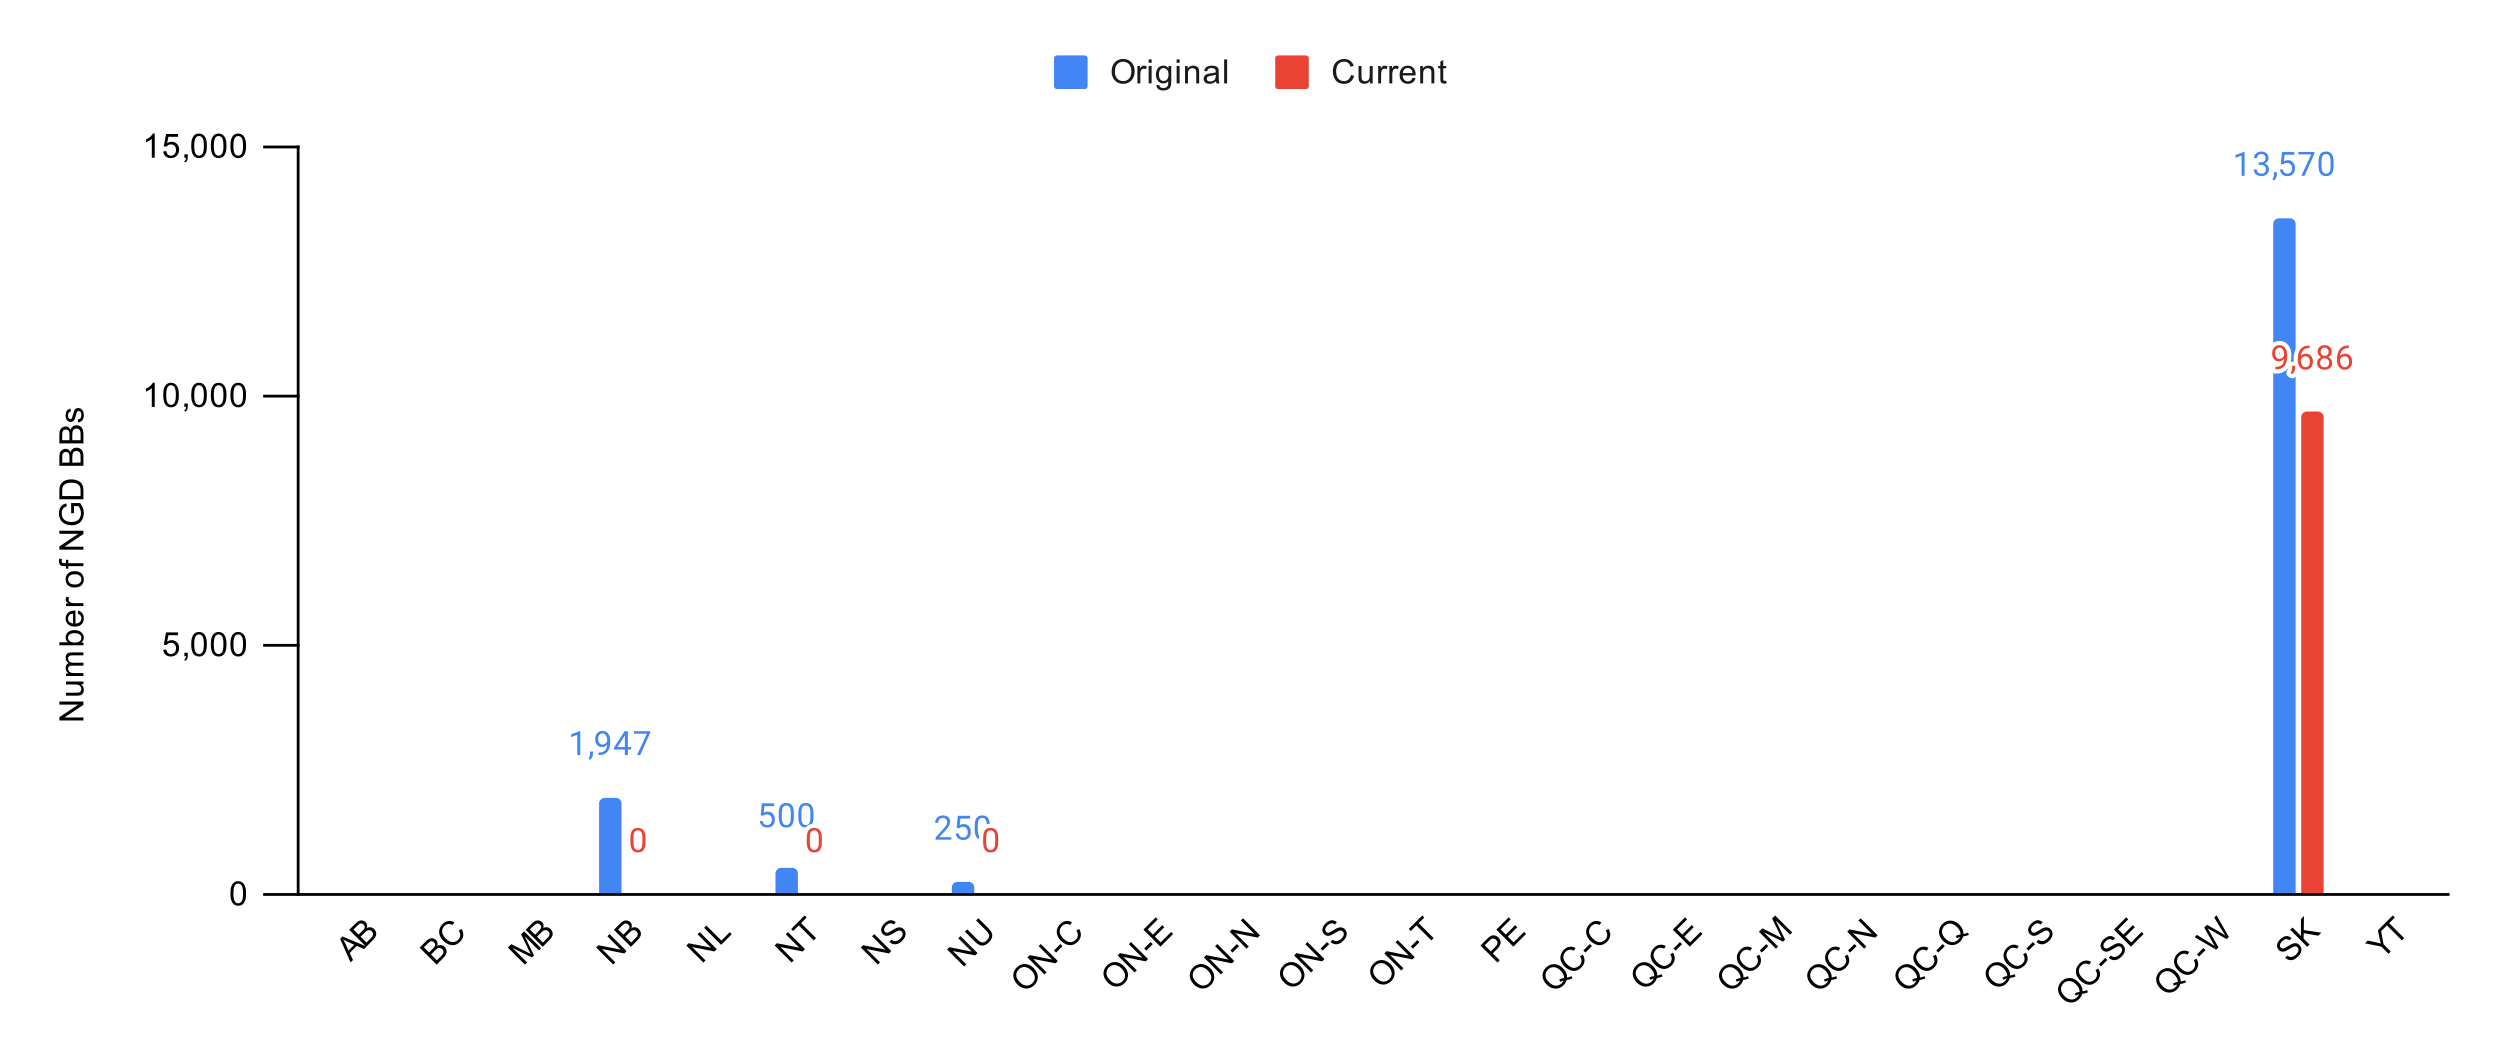<svg version="1.1" viewBox="0.0 0.0 893.0 376.0" fill="none" stroke="none" stroke-linecap="square" stroke-miterlimit="10" width="893" height="376" xmlns:xlink="http://www.w3.org/1999/xlink" xmlns="http://www.w3.org/2000/svg"><path fill="#ffffff" d="M0 0L893.0 0L893.0 376.0L0 376.0L0 0Z" fill-rule="nonzero"/><path stroke="#000000" stroke-width="1.0" stroke-linecap="butt" d="M874.5 319.5L106.5 319.5" fill-rule="nonzero"/><path stroke="#000000" stroke-width="1.0" stroke-linecap="butt" d="M106.5 319.5L106.5 52.5" fill-rule="nonzero"/><clipPath id="id_0"><path d="M106.8 52.333L874.2 52.333L874.2 319.38L106.8 319.38L106.8 52.333Z" clip-rule="nonzero"/></clipPath><path stroke="#000000" stroke-width="2.0" stroke-linecap="butt" stroke-opacity="0.0" clip-path="url(#id_0)" d="M222.0 319.0L214.0 319.0L214.0 287.0C214.0 285.895 214.895 285.0 216.0 285.0L220.0 285.0C221.105 285.0 222.0 285.895 222.0 287.0Z" fill-rule="nonzero"/><path fill="#4285f4" clip-path="url(#id_0)" d="M222.0 319.0L214.0 319.0L214.0 287.0C214.0 285.895 214.895 285.0 216.0 285.0L220.0 285.0C221.105 285.0 222.0 285.895 222.0 287.0Z" fill-rule="nonzero"/><path stroke="#000000" stroke-width="2.0" stroke-linecap="butt" stroke-opacity="0.0" clip-path="url(#id_0)" d="M285.0 319.0L277.0 319.0L277.0 312.0C277.0 310.895 277.895 310.0 279.0 310.0L283.0 310.0C284.105 310.0 285.0 310.895 285.0 312.0Z" fill-rule="nonzero"/><path fill="#4285f4" clip-path="url(#id_0)" d="M285.0 319.0L277.0 319.0L277.0 312.0C277.0 310.895 277.895 310.0 279.0 310.0L283.0 310.0C284.105 310.0 285.0 310.895 285.0 312.0Z" fill-rule="nonzero"/><path stroke="#000000" stroke-width="2.0" stroke-linecap="butt" stroke-opacity="0.0" clip-path="url(#id_0)" d="M348.0 319.0L340.0 319.0L340.0 317.0C340.0 315.895 340.895 315.0 342.0 315.0L346.0 315.0C347.105 315.0 348.0 315.895 348.0 317.0Z" fill-rule="nonzero"/><path fill="#4285f4" clip-path="url(#id_0)" d="M348.0 319.0L340.0 319.0L340.0 317.0C340.0 315.895 340.895 315.0 342.0 315.0L346.0 315.0C347.105 315.0 348.0 315.895 348.0 317.0Z" fill-rule="nonzero"/><path stroke="#000000" stroke-width="2.0" stroke-linecap="butt" stroke-opacity="0.0" clip-path="url(#id_0)" d="M820.0 319.0L812.0 319.0L812.0 80.0C812.0 78.895 812.895 78.0 814.0 78.0L818.0 78.0C819.105 78.0 820.0 78.895 820.0 80.0Z" fill-rule="nonzero"/><path fill="#4285f4" clip-path="url(#id_0)" d="M820.0 319.0L812.0 319.0L812.0 80.0C812.0 78.895 812.895 78.0 814.0 78.0L818.0 78.0C819.105 78.0 820.0 78.895 820.0 80.0Z" fill-rule="nonzero"/><path stroke="#000000" stroke-width="2.0" stroke-linecap="butt" stroke-opacity="0.0" clip-path="url(#id_0)" d="M232.0 319.0L224.0 319.0L224.0 319.0L232.0 319.0Z" fill-rule="nonzero"/><path fill="#ea4335" clip-path="url(#id_0)" d="M232.0 319.0L224.0 319.0L224.0 319.0L232.0 319.0Z" fill-rule="nonzero"/><path stroke="#000000" stroke-width="2.0" stroke-linecap="butt" stroke-opacity="0.0" clip-path="url(#id_0)" d="M295.0 319.0L287.0 319.0L287.0 319.0L295.0 319.0Z" fill-rule="nonzero"/><path fill="#ea4335" clip-path="url(#id_0)" d="M295.0 319.0L287.0 319.0L287.0 319.0L295.0 319.0Z" fill-rule="nonzero"/><path stroke="#000000" stroke-width="2.0" stroke-linecap="butt" stroke-opacity="0.0" clip-path="url(#id_0)" d="M358.0 319.0L350.0 319.0L350.0 319.0L358.0 319.0Z" fill-rule="nonzero"/><path fill="#ea4335" clip-path="url(#id_0)" d="M358.0 319.0L350.0 319.0L350.0 319.0L358.0 319.0Z" fill-rule="nonzero"/><path stroke="#000000" stroke-width="2.0" stroke-linecap="butt" stroke-opacity="0.0" clip-path="url(#id_0)" d="M830.0 319.0L822.0 319.0L822.0 149.0C822.0 147.895 822.895 147.0 824.0 147.0L828.0 147.0C829.105 147.0 830.0 147.895 830.0 149.0Z" fill-rule="nonzero"/><path fill="#ea4335" clip-path="url(#id_0)" d="M830.0 319.0L822.0 319.0L822.0 149.0C822.0 147.895 822.895 147.0 824.0 147.0L828.0 147.0C829.105 147.0 830.0 147.895 830.0 149.0Z" fill-rule="nonzero"/><path stroke="#000000" stroke-width="1.0" stroke-linecap="butt" d="M94.5 319.5L106.5 319.5" fill-rule="nonzero"/><path stroke="#000000" stroke-width="1.0" stroke-linecap="butt" d="M94.5 230.5L106.5 230.5" fill-rule="nonzero"/><path stroke="#000000" stroke-width="1.0" stroke-linecap="butt" d="M94.5 141.5L106.5 141.5" fill-rule="nonzero"/><path stroke="#000000" stroke-width="1.0" stroke-linecap="butt" d="M94.5 52.5L106.5 52.5" fill-rule="nonzero"/><path stroke="#ffffff" stroke-width="3.0" stroke-linejoin="round" stroke-linecap="round" d="M207.266 269.717L206.188 269.717L206.188 262.499L204.0 263.296L204.0 262.311L207.109 261.139L207.266 261.139L207.266 269.717ZM210.781 271.421L210.172 270.999Q210.719 270.233 210.75 269.405L210.75 268.436L211.812 268.436L211.812 269.28Q211.812 269.874 211.516 270.467Q211.219 271.061 210.781 271.421ZM216.859 265.967Q216.531 266.374 216.047 266.624Q215.578 266.858 215.016 266.858Q214.281 266.858 213.734 266.499Q213.188 266.139 212.891 265.483Q212.594 264.811 212.594 264.014Q212.594 263.171 212.906 262.483Q213.234 261.796 213.828 261.436Q214.438 261.061 215.234 261.061Q216.5 261.061 217.219 262.014Q217.953 262.967 217.953 264.592L217.953 264.905Q217.953 267.405 216.969 268.546Q215.984 269.686 214.0 269.717L213.781 269.717L213.781 268.811L214.016 268.811Q215.359 268.78 216.078 268.108Q216.797 267.436 216.859 265.967ZM215.188 265.967Q215.734 265.967 216.188 265.639Q216.656 265.296 216.875 264.811L216.875 264.374Q216.875 263.311 216.406 262.639Q215.938 261.967 215.234 261.967Q214.516 261.967 214.078 262.514Q213.656 263.061 213.656 263.967Q213.656 264.842 214.062 265.405Q214.484 265.967 215.188 265.967ZM224.281 266.858L225.469 266.858L225.469 267.733L224.281 267.733L224.281 269.717L223.203 269.717L223.203 267.733L219.312 267.733L219.312 267.092L223.125 261.186L224.281 261.186L224.281 266.858ZM220.547 266.858L223.203 266.858L223.203 262.671L223.062 262.905L220.547 266.858ZM232.219 261.796L228.688 269.717L227.547 269.717L231.062 262.077L226.453 262.077L226.453 261.186L232.219 261.186L232.219 261.796Z" fill-rule="nonzero"/><path fill="#4285f4" d="M207.266 269.717L206.188 269.717L206.188 262.499L204.0 263.296L204.0 262.311L207.109 261.139L207.266 261.139L207.266 269.717ZM210.781 271.421L210.172 270.999Q210.719 270.233 210.75 269.405L210.75 268.436L211.812 268.436L211.812 269.28Q211.812 269.874 211.516 270.467Q211.219 271.061 210.781 271.421ZM216.859 265.967Q216.531 266.374 216.047 266.624Q215.578 266.858 215.016 266.858Q214.281 266.858 213.734 266.499Q213.188 266.139 212.891 265.483Q212.594 264.811 212.594 264.014Q212.594 263.171 212.906 262.483Q213.234 261.796 213.828 261.436Q214.438 261.061 215.234 261.061Q216.5 261.061 217.219 262.014Q217.953 262.967 217.953 264.592L217.953 264.905Q217.953 267.405 216.969 268.546Q215.984 269.686 214.0 269.717L213.781 269.717L213.781 268.811L214.016 268.811Q215.359 268.78 216.078 268.108Q216.797 267.436 216.859 265.967ZM215.188 265.967Q215.734 265.967 216.188 265.639Q216.656 265.296 216.875 264.811L216.875 264.374Q216.875 263.311 216.406 262.639Q215.938 261.967 215.234 261.967Q214.516 261.967 214.078 262.514Q213.656 263.061 213.656 263.967Q213.656 264.842 214.062 265.405Q214.484 265.967 215.188 265.967ZM224.281 266.858L225.469 266.858L225.469 267.733L224.281 267.733L224.281 269.717L223.203 269.717L223.203 267.733L219.312 267.733L219.312 267.092L223.125 261.186L224.281 261.186L224.281 266.858ZM220.547 266.858L223.203 266.858L223.203 262.671L223.062 262.905L220.547 266.858ZM232.219 261.796L228.688 269.717L227.547 269.717L231.062 262.077L226.453 262.077L226.453 261.186L232.219 261.186L232.219 261.796Z" fill-rule="nonzero"/><path stroke="#ffffff" stroke-width="3.0" stroke-linejoin="round" stroke-linecap="round" d="M271.703 291.197L272.141 286.947L276.516 286.947L276.516 287.947L273.062 287.947L272.797 290.276Q273.438 289.901 274.234 289.901Q275.391 289.901 276.078 290.682Q276.766 291.447 276.766 292.76Q276.766 294.072 276.047 294.838Q275.344 295.604 274.062 295.604Q272.938 295.604 272.219 294.979Q271.5 294.338 271.406 293.229L272.422 293.229Q272.531 293.963 272.953 294.338Q273.375 294.713 274.062 294.713Q274.812 294.713 275.25 294.197Q275.688 293.682 275.688 292.776Q275.688 291.916 275.219 291.401Q274.75 290.885 273.969 290.885Q273.266 290.885 272.859 291.182L272.578 291.416L271.703 291.197ZM283.562 291.838Q283.562 293.744 282.906 294.682Q282.266 295.604 280.875 295.604Q279.516 295.604 278.859 294.697Q278.203 293.791 278.172 291.979L278.172 290.541Q278.172 288.651 278.812 287.744Q279.469 286.822 280.859 286.822Q282.234 286.822 282.891 287.713Q283.547 288.588 283.562 290.432L283.562 291.838ZM282.469 290.354Q282.469 288.979 282.078 288.354Q281.703 287.713 280.859 287.713Q280.031 287.713 279.641 288.354Q279.266 288.979 279.266 290.276L279.266 292.01Q279.266 293.385 279.656 294.057Q280.062 294.713 280.875 294.713Q281.672 294.713 282.062 294.088Q282.453 293.463 282.469 292.135L282.469 290.354ZM290.562 291.838Q290.562 293.744 289.906 294.682Q289.266 295.604 287.875 295.604Q286.516 295.604 285.859 294.697Q285.203 293.791 285.172 291.979L285.172 290.541Q285.172 288.651 285.812 287.744Q286.469 286.822 287.859 286.822Q289.234 286.822 289.891 287.713Q290.547 288.588 290.562 290.432L290.562 291.838ZM289.469 290.354Q289.469 288.979 289.078 288.354Q288.703 287.713 287.859 287.713Q287.031 287.713 286.641 288.354Q286.266 288.979 286.266 290.276L286.266 292.01Q286.266 293.385 286.656 294.057Q287.062 294.713 287.875 294.713Q288.672 294.713 289.062 294.088Q289.453 293.463 289.469 292.135L289.469 290.354Z" fill-rule="nonzero"/><path fill="#4285f4" d="M271.703 291.197L272.141 286.947L276.516 286.947L276.516 287.947L273.062 287.947L272.797 290.276Q273.438 289.901 274.234 289.901Q275.391 289.901 276.078 290.682Q276.766 291.447 276.766 292.76Q276.766 294.072 276.047 294.838Q275.344 295.604 274.062 295.604Q272.938 295.604 272.219 294.979Q271.5 294.338 271.406 293.229L272.422 293.229Q272.531 293.963 272.953 294.338Q273.375 294.713 274.062 294.713Q274.812 294.713 275.25 294.197Q275.688 293.682 275.688 292.776Q275.688 291.916 275.219 291.401Q274.75 290.885 273.969 290.885Q273.266 290.885 272.859 291.182L272.578 291.416L271.703 291.197ZM283.562 291.838Q283.562 293.744 282.906 294.682Q282.266 295.604 280.875 295.604Q279.516 295.604 278.859 294.697Q278.203 293.791 278.172 291.979L278.172 290.541Q278.172 288.651 278.812 287.744Q279.469 286.822 280.859 286.822Q282.234 286.822 282.891 287.713Q283.547 288.588 283.562 290.432L283.562 291.838ZM282.469 290.354Q282.469 288.979 282.078 288.354Q281.703 287.713 280.859 287.713Q280.031 287.713 279.641 288.354Q279.266 288.979 279.266 290.276L279.266 292.01Q279.266 293.385 279.656 294.057Q280.062 294.713 280.875 294.713Q281.672 294.713 282.062 294.088Q282.453 293.463 282.469 292.135L282.469 290.354ZM290.562 291.838Q290.562 293.744 289.906 294.682Q289.266 295.604 287.875 295.604Q286.516 295.604 285.859 294.697Q285.203 293.791 285.172 291.979L285.172 290.541Q285.172 288.651 285.812 287.744Q286.469 286.822 287.859 286.822Q289.234 286.822 289.891 287.713Q290.547 288.588 290.562 290.432L290.562 291.838ZM289.469 290.354Q289.469 288.979 289.078 288.354Q288.703 287.713 287.859 287.713Q287.031 287.713 286.641 288.354Q286.266 288.979 286.266 290.276L286.266 292.01Q286.266 293.385 286.656 294.057Q287.062 294.713 287.875 294.713Q288.672 294.713 289.062 294.088Q289.453 293.463 289.469 292.135L289.469 290.354Z" fill-rule="nonzero"/><path stroke="#ffffff" stroke-width="3.0" stroke-linejoin="round" stroke-linecap="round" d="M339.797 299.929L334.203 299.929L334.203 299.148L337.156 295.867Q337.812 295.117 338.062 294.664Q338.312 294.195 338.312 293.695Q338.312 293.023 337.906 292.601Q337.516 292.164 336.828 292.164Q336.031 292.164 335.578 292.633Q335.125 293.086 335.125 293.914L334.047 293.914Q334.047 292.726 334.797 292.008Q335.562 291.273 336.828 291.273Q338.031 291.273 338.719 291.898Q339.406 292.523 339.406 293.57Q339.406 294.82 337.797 296.57L335.516 299.039L339.797 299.039L339.797 299.929ZM341.703 295.648L342.141 291.398L346.516 291.398L346.516 292.398L343.062 292.398L342.797 294.726Q343.438 294.351 344.234 294.351Q345.391 294.351 346.078 295.133Q346.766 295.898 346.766 297.211Q346.766 298.523 346.047 299.289Q345.344 300.054 344.062 300.054Q342.938 300.054 342.219 299.429Q341.5 298.789 341.406 297.679L342.422 297.679Q342.531 298.414 342.953 298.789Q343.375 299.164 344.062 299.164Q344.812 299.164 345.25 298.648Q345.688 298.133 345.688 297.226Q345.688 296.367 345.219 295.851Q344.75 295.336 343.969 295.336Q343.266 295.336 342.859 295.633L342.578 295.867L341.703 295.648ZM353.562 296.289Q353.562 298.195 352.906 299.133Q352.266 300.054 350.875 300.054Q349.516 300.054 348.859 299.148Q348.203 298.242 348.172 296.429L348.172 294.992Q348.172 293.101 348.812 292.195Q349.469 291.273 350.859 291.273Q352.234 291.273 352.891 292.164Q353.547 293.039 353.562 294.883L353.562 296.289ZM352.469 294.804Q352.469 293.429 352.078 292.804Q351.703 292.164 350.859 292.164Q350.031 292.164 349.641 292.804Q349.266 293.429 349.266 294.726L349.266 296.461Q349.266 297.836 349.656 298.508Q350.062 299.164 350.875 299.164Q351.672 299.164 352.062 298.539Q352.453 297.914 352.469 296.586L352.469 294.804Z" fill-rule="nonzero"/><path fill="#4285f4" d="M339.797 299.929L334.203 299.929L334.203 299.148L337.156 295.867Q337.812 295.117 338.062 294.664Q338.312 294.195 338.312 293.695Q338.312 293.023 337.906 292.601Q337.516 292.164 336.828 292.164Q336.031 292.164 335.578 292.633Q335.125 293.086 335.125 293.914L334.047 293.914Q334.047 292.726 334.797 292.008Q335.562 291.273 336.828 291.273Q338.031 291.273 338.719 291.898Q339.406 292.523 339.406 293.57Q339.406 294.82 337.797 296.57L335.516 299.039L339.797 299.039L339.797 299.929ZM341.703 295.648L342.141 291.398L346.516 291.398L346.516 292.398L343.062 292.398L342.797 294.726Q343.438 294.351 344.234 294.351Q345.391 294.351 346.078 295.133Q346.766 295.898 346.766 297.211Q346.766 298.523 346.047 299.289Q345.344 300.054 344.062 300.054Q342.938 300.054 342.219 299.429Q341.5 298.789 341.406 297.679L342.422 297.679Q342.531 298.414 342.953 298.789Q343.375 299.164 344.062 299.164Q344.812 299.164 345.25 298.648Q345.688 298.133 345.688 297.226Q345.688 296.367 345.219 295.851Q344.75 295.336 343.969 295.336Q343.266 295.336 342.859 295.633L342.578 295.867L341.703 295.648ZM353.562 296.289Q353.562 298.195 352.906 299.133Q352.266 300.054 350.875 300.054Q349.516 300.054 348.859 299.148Q348.203 298.242 348.172 296.429L348.172 294.992Q348.172 293.101 348.812 292.195Q349.469 291.273 350.859 291.273Q352.234 291.273 352.891 292.164Q353.547 293.039 353.562 294.883L353.562 296.289ZM352.469 294.804Q352.469 293.429 352.078 292.804Q351.703 292.164 350.859 292.164Q350.031 292.164 349.641 292.804Q349.266 293.429 349.266 294.726L349.266 296.461Q349.266 297.836 349.656 298.508Q350.062 299.164 350.875 299.164Q351.672 299.164 352.062 298.539Q352.453 297.914 352.469 296.586L352.469 294.804Z" fill-rule="nonzero"/><path stroke="#ffffff" stroke-width="3.0" stroke-linejoin="round" stroke-linecap="round" d="M801.766 62.792L800.688 62.792L800.688 55.573L798.5 56.37L798.5 55.386L801.609 54.214L801.766 54.214L801.766 62.792ZM806.781 57.995L807.594 57.995Q808.375 57.979 808.812 57.589Q809.25 57.198 809.25 56.526Q809.25 55.026 807.75 55.026Q807.047 55.026 806.625 55.432Q806.219 55.839 806.219 56.495L805.125 56.495Q805.125 55.479 805.859 54.807Q806.609 54.136 807.75 54.136Q808.953 54.136 809.641 54.776Q810.328 55.417 810.328 56.557Q810.328 57.12 809.969 57.636Q809.609 58.151 808.984 58.417Q809.688 58.636 810.062 59.151Q810.453 59.667 810.453 60.417Q810.453 61.557 809.703 62.245Q808.953 62.917 807.75 62.917Q806.562 62.917 805.797 62.261Q805.047 61.604 805.047 60.542L806.141 60.542Q806.141 61.214 806.578 61.62Q807.016 62.026 807.766 62.026Q808.547 62.026 808.953 61.62Q809.375 61.198 809.375 60.432Q809.375 59.698 808.922 59.307Q808.469 58.901 807.594 58.886L806.781 58.886L806.781 57.995ZM812.281 64.495L811.672 64.073Q812.219 63.307 812.25 62.479L812.25 61.511L813.312 61.511L813.312 62.354Q813.312 62.948 813.016 63.542Q812.719 64.136 812.281 64.495ZM814.703 58.511L815.141 54.261L819.516 54.261L819.516 55.261L816.062 55.261L815.797 57.589Q816.438 57.214 817.234 57.214Q818.391 57.214 819.078 57.995Q819.766 58.761 819.766 60.073Q819.766 61.386 819.047 62.151Q818.344 62.917 817.062 62.917Q815.938 62.917 815.219 62.292Q814.5 61.651 814.406 60.542L815.422 60.542Q815.531 61.276 815.953 61.651Q816.375 62.026 817.062 62.026Q817.812 62.026 818.25 61.511Q818.688 60.995 818.688 60.089Q818.688 59.229 818.219 58.714Q817.75 58.198 816.969 58.198Q816.266 58.198 815.859 58.495L815.578 58.729L814.703 58.511ZM826.719 54.87L823.188 62.792L822.047 62.792L825.562 55.151L820.953 55.151L820.953 54.261L826.719 54.261L826.719 54.87ZM833.562 59.151Q833.562 61.057 832.906 61.995Q832.266 62.917 830.875 62.917Q829.516 62.917 828.859 62.011Q828.203 61.104 828.172 59.292L828.172 57.854Q828.172 55.964 828.812 55.057Q829.469 54.136 830.859 54.136Q832.234 54.136 832.891 55.026Q833.547 55.901 833.562 57.745L833.562 59.151ZM832.469 57.667Q832.469 56.292 832.078 55.667Q831.703 55.026 830.859 55.026Q830.031 55.026 829.641 55.667Q829.266 56.292 829.266 57.589L829.266 59.323Q829.266 60.698 829.656 61.37Q830.062 62.026 830.875 62.026Q831.672 62.026 832.062 61.401Q832.453 60.776 832.469 59.448L832.469 57.667Z" fill-rule="nonzero"/><path fill="#4285f4" d="M801.766 62.792L800.688 62.792L800.688 55.573L798.5 56.37L798.5 55.386L801.609 54.214L801.766 54.214L801.766 62.792ZM806.781 57.995L807.594 57.995Q808.375 57.979 808.812 57.589Q809.25 57.198 809.25 56.526Q809.25 55.026 807.75 55.026Q807.047 55.026 806.625 55.432Q806.219 55.839 806.219 56.495L805.125 56.495Q805.125 55.479 805.859 54.807Q806.609 54.136 807.75 54.136Q808.953 54.136 809.641 54.776Q810.328 55.417 810.328 56.557Q810.328 57.12 809.969 57.636Q809.609 58.151 808.984 58.417Q809.688 58.636 810.062 59.151Q810.453 59.667 810.453 60.417Q810.453 61.557 809.703 62.245Q808.953 62.917 807.75 62.917Q806.562 62.917 805.797 62.261Q805.047 61.604 805.047 60.542L806.141 60.542Q806.141 61.214 806.578 61.62Q807.016 62.026 807.766 62.026Q808.547 62.026 808.953 61.62Q809.375 61.198 809.375 60.432Q809.375 59.698 808.922 59.307Q808.469 58.901 807.594 58.886L806.781 58.886L806.781 57.995ZM812.281 64.495L811.672 64.073Q812.219 63.307 812.25 62.479L812.25 61.511L813.312 61.511L813.312 62.354Q813.312 62.948 813.016 63.542Q812.719 64.136 812.281 64.495ZM814.703 58.511L815.141 54.261L819.516 54.261L819.516 55.261L816.062 55.261L815.797 57.589Q816.438 57.214 817.234 57.214Q818.391 57.214 819.078 57.995Q819.766 58.761 819.766 60.073Q819.766 61.386 819.047 62.151Q818.344 62.917 817.062 62.917Q815.938 62.917 815.219 62.292Q814.5 61.651 814.406 60.542L815.422 60.542Q815.531 61.276 815.953 61.651Q816.375 62.026 817.062 62.026Q817.812 62.026 818.25 61.511Q818.688 60.995 818.688 60.089Q818.688 59.229 818.219 58.714Q817.75 58.198 816.969 58.198Q816.266 58.198 815.859 58.495L815.578 58.729L814.703 58.511ZM826.719 54.87L823.188 62.792L822.047 62.792L825.562 55.151L820.953 55.151L820.953 54.261L826.719 54.261L826.719 54.87ZM833.562 59.151Q833.562 61.057 832.906 61.995Q832.266 62.917 830.875 62.917Q829.516 62.917 828.859 62.011Q828.203 61.104 828.172 59.292L828.172 57.854Q828.172 55.964 828.812 55.057Q829.469 54.136 830.859 54.136Q832.234 54.136 832.891 55.026Q833.547 55.901 833.562 57.745L833.562 59.151ZM832.469 57.667Q832.469 56.292 832.078 55.667Q831.703 55.026 830.859 55.026Q830.031 55.026 829.641 55.667Q829.266 56.292 829.266 57.589L829.266 59.323Q829.266 60.698 829.656 61.37Q830.062 62.026 830.875 62.026Q831.672 62.026 832.062 61.401Q832.453 60.776 832.469 59.448L832.469 57.667Z" fill-rule="nonzero"/><path stroke="#ffffff" stroke-width="3.0" stroke-linejoin="round" stroke-linecap="round" d="M230.562 300.74Q230.562 302.646 229.906 303.583Q229.266 304.505 227.875 304.505Q226.516 304.505 225.859 303.599Q225.203 302.693 225.172 300.88L225.172 299.443Q225.172 297.552 225.812 296.646Q226.469 295.724 227.859 295.724Q229.234 295.724 229.891 296.615Q230.547 297.49 230.562 299.333L230.562 300.74ZM229.469 299.255Q229.469 297.88 229.078 297.255Q228.703 296.615 227.859 296.615Q227.031 296.615 226.641 297.255Q226.266 297.88 226.266 299.177L226.266 300.911Q226.266 302.286 226.656 302.958Q227.062 303.615 227.875 303.615Q228.672 303.615 229.062 302.99Q229.453 302.365 229.469 301.036L229.469 299.255Z" fill-rule="nonzero"/><path fill="#ea4335" d="M230.562 300.74Q230.562 302.646 229.906 303.583Q229.266 304.505 227.875 304.505Q226.516 304.505 225.859 303.599Q225.203 302.693 225.172 300.88L225.172 299.443Q225.172 297.552 225.812 296.646Q226.469 295.724 227.859 295.724Q229.234 295.724 229.891 296.615Q230.547 297.49 230.562 299.333L230.562 300.74ZM229.469 299.255Q229.469 297.88 229.078 297.255Q228.703 296.615 227.859 296.615Q227.031 296.615 226.641 297.255Q226.266 297.88 226.266 299.177L226.266 300.911Q226.266 302.286 226.656 302.958Q227.062 303.615 227.875 303.615Q228.672 303.615 229.062 302.99Q229.453 302.365 229.469 301.036L229.469 299.255Z" fill-rule="nonzero"/><path stroke="#ffffff" stroke-width="3.0" stroke-linejoin="round" stroke-linecap="round" d="M293.562 300.74Q293.562 302.646 292.906 303.583Q292.266 304.505 290.875 304.505Q289.516 304.505 288.859 303.599Q288.203 302.693 288.172 300.88L288.172 299.443Q288.172 297.552 288.812 296.646Q289.469 295.724 290.859 295.724Q292.234 295.724 292.891 296.615Q293.547 297.49 293.562 299.333L293.562 300.74ZM292.469 299.255Q292.469 297.88 292.078 297.255Q291.703 296.615 290.859 296.615Q290.031 296.615 289.641 297.255Q289.266 297.88 289.266 299.177L289.266 300.911Q289.266 302.286 289.656 302.958Q290.062 303.615 290.875 303.615Q291.672 303.615 292.062 302.99Q292.453 302.365 292.469 301.036L292.469 299.255Z" fill-rule="nonzero"/><path fill="#ea4335" d="M293.562 300.74Q293.562 302.646 292.906 303.583Q292.266 304.505 290.875 304.505Q289.516 304.505 288.859 303.599Q288.203 302.693 288.172 300.88L288.172 299.443Q288.172 297.552 288.812 296.646Q289.469 295.724 290.859 295.724Q292.234 295.724 292.891 296.615Q293.547 297.49 293.562 299.333L293.562 300.74ZM292.469 299.255Q292.469 297.88 292.078 297.255Q291.703 296.615 290.859 296.615Q290.031 296.615 289.641 297.255Q289.266 297.88 289.266 299.177L289.266 300.911Q289.266 302.286 289.656 302.958Q290.062 303.615 290.875 303.615Q291.672 303.615 292.062 302.99Q292.453 302.365 292.469 301.036L292.469 299.255Z" fill-rule="nonzero"/><path stroke="#ffffff" stroke-width="3.0" stroke-linejoin="round" stroke-linecap="round" d="M356.562 300.74Q356.562 302.646 355.906 303.583Q355.266 304.505 353.875 304.505Q352.516 304.505 351.859 303.599Q351.203 302.693 351.172 300.88L351.172 299.443Q351.172 297.552 351.812 296.646Q352.469 295.724 353.859 295.724Q355.234 295.724 355.891 296.615Q356.547 297.49 356.562 299.333L356.562 300.74ZM355.469 299.255Q355.469 297.88 355.078 297.255Q354.703 296.615 353.859 296.615Q353.031 296.615 352.641 297.255Q352.266 297.88 352.266 299.177L352.266 300.911Q352.266 302.286 352.656 302.958Q353.062 303.615 353.875 303.615Q354.672 303.615 355.062 302.99Q355.453 302.365 355.469 301.036L355.469 299.255Z" fill-rule="nonzero"/><path fill="#ea4335" d="M356.562 300.74Q356.562 302.646 355.906 303.583Q355.266 304.505 353.875 304.505Q352.516 304.505 351.859 303.599Q351.203 302.693 351.172 300.88L351.172 299.443Q351.172 297.552 351.812 296.646Q352.469 295.724 353.859 295.724Q355.234 295.724 355.891 296.615Q356.547 297.49 356.562 299.333L356.562 300.74ZM355.469 299.255Q355.469 297.88 355.078 297.255Q354.703 296.615 353.859 296.615Q353.031 296.615 352.641 297.255Q352.266 297.88 352.266 299.177L352.266 300.911Q352.266 302.286 352.656 302.958Q353.062 303.615 353.875 303.615Q354.672 303.615 355.062 302.99Q355.453 302.365 355.469 301.036L355.469 299.255Z" fill-rule="nonzero"/><path stroke="#ffffff" stroke-width="3.0" stroke-linejoin="round" stroke-linecap="round" d="M815.859 128.189Q815.531 128.595 815.047 128.845Q814.578 129.08 814.016 129.08Q813.281 129.08 812.734 128.72Q812.188 128.361 811.891 127.705Q811.594 127.033 811.594 126.236Q811.594 125.392 811.906 124.705Q812.234 124.017 812.828 123.658Q813.438 123.283 814.234 123.283Q815.5 123.283 816.219 124.236Q816.953 125.189 816.953 126.814L816.953 127.127Q816.953 129.627 815.969 130.767Q814.984 131.908 813.0 131.939L812.781 131.939L812.781 131.033L813.016 131.033Q814.359 131.002 815.078 130.33Q815.797 129.658 815.859 128.189ZM814.188 128.189Q814.734 128.189 815.188 127.861Q815.656 127.517 815.875 127.033L815.875 126.595Q815.875 125.533 815.406 124.861Q814.938 124.189 814.234 124.189Q813.516 124.189 813.078 124.736Q812.656 125.283 812.656 126.189Q812.656 127.064 813.062 127.627Q813.484 128.189 814.188 128.189ZM818.781 133.642L818.172 133.22Q818.719 132.455 818.75 131.627L818.75 130.658L819.812 130.658L819.812 131.502Q819.812 132.095 819.516 132.689Q819.219 133.283 818.781 133.642ZM824.969 123.408L824.969 124.314L824.766 124.314Q823.5 124.345 822.75 125.08Q822.0 125.799 821.875 127.111Q822.562 126.345 823.719 126.345Q824.828 126.345 825.5 127.127Q826.172 127.908 826.172 129.158Q826.172 130.47 825.453 131.267Q824.734 132.064 823.516 132.064Q822.297 132.064 821.531 131.127Q820.781 130.174 820.781 128.689L820.781 128.283Q820.781 125.924 821.781 124.674Q822.781 123.424 824.766 123.408L824.969 123.408ZM823.547 127.252Q822.984 127.252 822.516 127.58Q822.047 127.908 821.859 128.424L821.859 128.814Q821.859 129.877 822.328 130.517Q822.812 131.158 823.516 131.158Q824.25 131.158 824.672 130.627Q825.094 130.08 825.094 129.205Q825.094 128.33 824.672 127.799Q824.25 127.252 823.547 127.252ZM832.891 125.627Q832.891 126.267 832.547 126.767Q832.203 127.267 831.641 127.549Q832.297 127.83 832.688 128.392Q833.078 128.939 833.078 129.642Q833.078 130.736 832.328 131.408Q831.594 132.064 830.375 132.064Q829.141 132.064 828.391 131.408Q827.656 130.736 827.656 129.642Q827.656 128.939 828.031 128.392Q828.406 127.83 829.078 127.549Q828.516 127.267 828.188 126.767Q827.859 126.267 827.859 125.627Q827.859 124.549 828.547 123.924Q829.234 123.283 830.375 123.283Q831.5 123.283 832.188 123.924Q832.891 124.549 832.891 125.627ZM832.0 129.611Q832.0 128.892 831.547 128.455Q831.094 128.002 830.359 128.002Q829.625 128.002 829.172 128.455Q828.734 128.892 828.734 129.627Q828.734 130.345 829.172 130.767Q829.609 131.174 830.375 131.174Q831.125 131.174 831.562 130.752Q832.0 130.33 832.0 129.611ZM830.375 124.174Q829.734 124.174 829.328 124.58Q828.938 124.97 828.938 125.658Q828.938 126.299 829.328 126.705Q829.719 127.111 830.359 127.111Q831.016 127.111 831.406 126.705Q831.797 126.299 831.797 125.658Q831.797 125.002 831.391 124.595Q830.984 124.174 830.375 124.174ZM838.969 123.408L838.969 124.314L838.766 124.314Q837.5 124.345 836.75 125.08Q836.0 125.799 835.875 127.111Q836.562 126.345 837.719 126.345Q838.828 126.345 839.5 127.127Q840.172 127.908 840.172 129.158Q840.172 130.47 839.453 131.267Q838.734 132.064 837.516 132.064Q836.297 132.064 835.531 131.127Q834.781 130.174 834.781 128.689L834.781 128.283Q834.781 125.924 835.781 124.674Q836.781 123.424 838.766 123.408L838.969 123.408ZM837.547 127.252Q836.984 127.252 836.516 127.58Q836.047 127.908 835.859 128.424L835.859 128.814Q835.859 129.877 836.328 130.517Q836.812 131.158 837.516 131.158Q838.25 131.158 838.672 130.627Q839.094 130.08 839.094 129.205Q839.094 128.33 838.672 127.799Q838.25 127.252 837.547 127.252Z" fill-rule="nonzero"/><path fill="#ea4335" d="M815.859 128.189Q815.531 128.595 815.047 128.845Q814.578 129.08 814.016 129.08Q813.281 129.08 812.734 128.72Q812.188 128.361 811.891 127.705Q811.594 127.033 811.594 126.236Q811.594 125.392 811.906 124.705Q812.234 124.017 812.828 123.658Q813.438 123.283 814.234 123.283Q815.5 123.283 816.219 124.236Q816.953 125.189 816.953 126.814L816.953 127.127Q816.953 129.627 815.969 130.767Q814.984 131.908 813.0 131.939L812.781 131.939L812.781 131.033L813.016 131.033Q814.359 131.002 815.078 130.33Q815.797 129.658 815.859 128.189ZM814.188 128.189Q814.734 128.189 815.188 127.861Q815.656 127.517 815.875 127.033L815.875 126.595Q815.875 125.533 815.406 124.861Q814.938 124.189 814.234 124.189Q813.516 124.189 813.078 124.736Q812.656 125.283 812.656 126.189Q812.656 127.064 813.062 127.627Q813.484 128.189 814.188 128.189ZM818.781 133.642L818.172 133.22Q818.719 132.455 818.75 131.627L818.75 130.658L819.812 130.658L819.812 131.502Q819.812 132.095 819.516 132.689Q819.219 133.283 818.781 133.642ZM824.969 123.408L824.969 124.314L824.766 124.314Q823.5 124.345 822.75 125.08Q822.0 125.799 821.875 127.111Q822.562 126.345 823.719 126.345Q824.828 126.345 825.5 127.127Q826.172 127.908 826.172 129.158Q826.172 130.47 825.453 131.267Q824.734 132.064 823.516 132.064Q822.297 132.064 821.531 131.127Q820.781 130.174 820.781 128.689L820.781 128.283Q820.781 125.924 821.781 124.674Q822.781 123.424 824.766 123.408L824.969 123.408ZM823.547 127.252Q822.984 127.252 822.516 127.58Q822.047 127.908 821.859 128.424L821.859 128.814Q821.859 129.877 822.328 130.517Q822.812 131.158 823.516 131.158Q824.25 131.158 824.672 130.627Q825.094 130.08 825.094 129.205Q825.094 128.33 824.672 127.799Q824.25 127.252 823.547 127.252ZM832.891 125.627Q832.891 126.267 832.547 126.767Q832.203 127.267 831.641 127.549Q832.297 127.83 832.688 128.392Q833.078 128.939 833.078 129.642Q833.078 130.736 832.328 131.408Q831.594 132.064 830.375 132.064Q829.141 132.064 828.391 131.408Q827.656 130.736 827.656 129.642Q827.656 128.939 828.031 128.392Q828.406 127.83 829.078 127.549Q828.516 127.267 828.188 126.767Q827.859 126.267 827.859 125.627Q827.859 124.549 828.547 123.924Q829.234 123.283 830.375 123.283Q831.5 123.283 832.188 123.924Q832.891 124.549 832.891 125.627ZM832.0 129.611Q832.0 128.892 831.547 128.455Q831.094 128.002 830.359 128.002Q829.625 128.002 829.172 128.455Q828.734 128.892 828.734 129.627Q828.734 130.345 829.172 130.767Q829.609 131.174 830.375 131.174Q831.125 131.174 831.562 130.752Q832.0 130.33 832.0 129.611ZM830.375 124.174Q829.734 124.174 829.328 124.58Q828.938 124.97 828.938 125.658Q828.938 126.299 829.328 126.705Q829.719 127.111 830.359 127.111Q831.016 127.111 831.406 126.705Q831.797 126.299 831.797 125.658Q831.797 125.002 831.391 124.595Q830.984 124.174 830.375 124.174ZM838.969 123.408L838.969 124.314L838.766 124.314Q837.5 124.345 836.75 125.08Q836.0 125.799 835.875 127.111Q836.562 126.345 837.719 126.345Q838.828 126.345 839.5 127.127Q840.172 127.908 840.172 129.158Q840.172 130.47 839.453 131.267Q838.734 132.064 837.516 132.064Q836.297 132.064 835.531 131.127Q834.781 130.174 834.781 128.689L834.781 128.283Q834.781 125.924 835.781 124.674Q836.781 123.424 838.766 123.408L838.969 123.408ZM837.547 127.252Q836.984 127.252 836.516 127.58Q836.047 127.908 835.859 128.424L835.859 128.814Q835.859 129.877 836.328 130.517Q836.812 131.158 837.516 131.158Q838.25 131.158 838.672 130.627Q839.094 130.08 839.094 129.205Q839.094 128.33 838.672 127.799Q838.25 127.252 837.547 127.252Z" fill-rule="nonzero"/><path fill="#000000" d="M29.8 257.345L21.206 257.345L21.206 256.189L27.956 251.673L21.206 251.673L21.206 250.579L29.8 250.579L29.8 251.751L23.05 256.267L29.8 256.267L29.8 257.345ZM29.8 244.392L28.878 244.392Q29.941 245.126 29.941 246.376Q29.941 246.923 29.738 247.407Q29.519 247.876 29.206 248.11Q28.878 248.345 28.409 248.439Q28.113 248.501 27.425 248.501L23.581 248.501L23.581 247.439L27.034 247.439Q27.847 247.439 28.144 247.376Q28.55 247.282 28.8 246.97Q29.034 246.642 29.034 246.157Q29.034 245.689 28.8 245.282Q28.55 244.86 28.128 244.689Q27.706 244.501 26.909 244.501L23.581 244.501L23.581 243.454L29.8 243.454L29.8 244.392ZM29.8 241.47L23.581 241.47L23.581 240.532L24.456 240.532Q23.988 240.235 23.722 239.751Q23.441 239.267 23.441 238.642Q23.441 237.954 23.722 237.517Q24.003 237.064 24.519 236.892Q23.441 236.142 23.441 234.97Q23.441 234.032 23.956 233.548Q24.456 233.048 25.534 233.048L29.8 233.048L29.8 234.095L25.878 234.095Q25.253 234.095 24.972 234.204Q24.691 234.298 24.519 234.564Q24.347 234.829 24.347 235.204Q24.347 235.86 24.784 236.298Q25.222 236.72 26.191 236.72L29.8 236.72L29.8 237.782L25.753 237.782Q25.05 237.782 24.706 238.048Q24.347 238.298 24.347 238.876Q24.347 239.329 24.581 239.704Q24.816 240.079 25.269 240.251Q25.722 240.423 26.566 240.423L29.8 240.423L29.8 241.47ZM29.8 229.501L29.8 230.485L21.206 230.485L21.206 229.423L24.269 229.423Q23.441 228.751 23.441 227.72Q23.441 227.142 23.675 226.642Q23.894 226.126 24.316 225.798Q24.738 225.454 25.331 225.267Q25.925 225.079 26.597 225.079Q28.191 225.079 29.066 225.876Q29.941 226.673 29.941 227.767Q29.941 228.876 29.019 229.501L29.8 229.501ZM26.644 229.517Q27.753 229.517 28.253 229.204Q29.066 228.704 29.066 227.86Q29.066 227.173 28.472 226.673Q27.878 226.157 26.675 226.157Q25.456 226.157 24.878 226.642Q24.3 227.126 24.3 227.814Q24.3 228.501 24.909 229.017Q25.503 229.517 26.644 229.517ZM27.8 219.22L27.925 218.126Q28.878 218.376 29.409 219.079Q29.941 219.782 29.941 220.86Q29.941 222.22 29.097 223.032Q28.253 223.829 26.738 223.829Q25.175 223.829 24.316 223.017Q23.441 222.204 23.441 220.923Q23.441 219.673 24.284 218.892Q25.128 218.095 26.675 218.095Q26.769 218.095 26.956 218.095L26.956 222.735Q27.988 222.673 28.534 222.157Q29.066 221.642 29.066 220.86Q29.066 220.282 28.769 219.876Q28.456 219.454 27.8 219.22ZM26.097 222.673L26.097 219.204Q25.3 219.267 24.909 219.595Q24.3 220.11 24.3 220.907Q24.3 221.642 24.784 222.142Q25.269 222.626 26.097 222.673ZM29.8 216.485L23.581 216.485L23.581 215.532L24.519 215.532Q23.863 215.173 23.659 214.876Q23.441 214.564 23.441 214.189Q23.441 213.657 23.769 213.11L24.753 213.47Q24.519 213.86 24.519 214.235Q24.519 214.595 24.738 214.876Q24.941 215.142 25.316 215.251Q25.878 215.439 26.534 215.439L29.8 215.439L29.8 216.485ZM26.691 209.86Q24.956 209.86 24.128 208.907Q23.441 208.11 23.441 206.954Q23.441 205.673 24.284 204.86Q25.113 204.032 26.597 204.032Q27.8 204.032 28.488 204.392Q29.175 204.751 29.566 205.454Q29.941 206.142 29.941 206.954Q29.941 208.251 29.113 209.064Q28.269 209.86 26.691 209.86ZM26.691 208.782Q27.878 208.782 28.472 208.267Q29.066 207.735 29.066 206.954Q29.066 206.157 28.472 205.642Q27.878 205.126 26.659 205.126Q25.503 205.126 24.909 205.657Q24.316 206.173 24.316 206.954Q24.316 207.735 24.909 208.267Q25.488 208.782 26.691 208.782ZM29.8 202.22L24.394 202.22L24.394 203.157L23.581 203.157L23.581 202.22L22.909 202.22Q22.284 202.22 21.988 202.11Q21.566 201.954 21.316 201.579Q21.066 201.189 21.066 200.501Q21.066 200.048 21.175 199.517L22.081 199.673Q22.034 200.001 22.034 200.298Q22.034 200.782 22.238 200.985Q22.441 201.173 23.003 201.173L23.581 201.173L23.581 199.954L24.394 199.954L24.394 201.173L29.8 201.173L29.8 202.22ZM29.8 196.345L21.206 196.345L21.206 195.189L27.956 190.673L21.206 190.673L21.206 189.579L29.8 189.579L29.8 190.751L23.05 195.267L29.8 195.267L29.8 196.345ZM26.425 183.314L25.425 183.314L25.409 179.689L28.597 179.689Q29.269 180.517 29.613 181.407Q29.941 182.298 29.941 183.235Q29.941 184.501 29.409 185.548Q28.863 186.579 27.847 187.11Q26.816 187.626 25.55 187.626Q24.284 187.626 23.206 187.11Q22.113 186.579 21.597 185.595Q21.066 184.61 21.066 183.329Q21.066 182.392 21.363 181.642Q21.659 180.892 22.206 180.47Q22.738 180.032 23.613 179.814L23.894 180.829Q23.238 181.032 22.863 181.329Q22.488 181.61 22.269 182.142Q22.034 182.673 22.034 183.314Q22.034 184.095 22.269 184.673Q22.503 185.235 22.894 185.595Q23.284 185.939 23.753 186.126Q24.55 186.454 25.472 186.454Q26.628 186.454 27.409 186.064Q28.175 185.657 28.55 184.907Q28.925 184.157 28.925 183.298Q28.925 182.564 28.644 181.86Q28.347 181.157 28.034 180.798L26.425 180.798L26.425 183.314ZM29.8 178.345L21.206 178.345L21.206 175.376Q21.206 174.376 21.331 173.845Q21.503 173.11 21.941 172.595Q22.519 171.907 23.425 171.579Q24.316 171.235 25.456 171.235Q26.441 171.235 27.191 171.47Q27.941 171.689 28.441 172.048Q28.941 172.407 29.222 172.845Q29.503 173.267 29.659 173.86Q29.8 174.454 29.8 175.235L29.8 178.345ZM28.784 177.204L28.784 175.376Q28.784 174.517 28.628 174.032Q28.472 173.548 28.175 173.267Q27.784 172.86 27.097 172.642Q26.409 172.407 25.441 172.407Q24.097 172.407 23.378 172.86Q22.644 173.298 22.394 173.923Q22.222 174.392 22.222 175.392L22.222 177.204L28.784 177.204ZM29.8 166.392L21.206 166.392L21.206 163.157Q21.206 162.173 21.472 161.579Q21.738 160.985 22.284 160.657Q22.816 160.314 23.409 160.314Q23.956 160.314 24.441 160.61Q24.925 160.907 25.222 161.517Q25.456 160.735 26.019 160.329Q26.566 159.907 27.316 159.907Q27.909 159.907 28.441 160.157Q28.956 160.407 29.238 160.782Q29.519 161.157 29.659 161.735Q29.8 162.298 29.8 163.11L29.8 166.392ZM24.816 165.251L24.816 163.392Q24.816 162.642 24.722 162.314Q24.597 161.876 24.3 161.657Q23.988 161.439 23.534 161.439Q23.113 161.439 22.784 161.642Q22.456 161.845 22.347 162.235Q22.222 162.61 22.222 163.532L22.222 165.251L24.816 165.251ZM28.784 165.251L28.784 163.11Q28.784 162.564 28.738 162.345Q28.675 161.939 28.519 161.689Q28.347 161.423 28.034 161.251Q27.722 161.079 27.316 161.079Q26.831 161.079 26.472 161.329Q26.113 161.564 25.972 162.001Q25.831 162.439 25.831 163.267L25.831 165.251L28.784 165.251ZM29.8 158.392L21.206 158.392L21.206 155.157Q21.206 154.173 21.472 153.579Q21.738 152.985 22.284 152.657Q22.816 152.314 23.409 152.314Q23.956 152.314 24.441 152.61Q24.925 152.907 25.222 153.517Q25.456 152.735 26.019 152.329Q26.566 151.907 27.316 151.907Q27.909 151.907 28.441 152.157Q28.956 152.407 29.238 152.782Q29.519 153.157 29.659 153.735Q29.8 154.298 29.8 155.11L29.8 158.392ZM24.816 157.251L24.816 155.392Q24.816 154.642 24.722 154.314Q24.597 153.876 24.3 153.657Q23.988 153.439 23.534 153.439Q23.113 153.439 22.784 153.642Q22.456 153.845 22.347 154.235Q22.222 154.61 22.222 155.532L22.222 157.251L24.816 157.251ZM28.784 157.251L28.784 155.11Q28.784 154.564 28.738 154.345Q28.675 153.939 28.519 153.689Q28.347 153.423 28.034 153.251Q27.722 153.079 27.316 153.079Q26.831 153.079 26.472 153.329Q26.113 153.564 25.972 154.001Q25.831 154.439 25.831 155.267L25.831 157.251L28.784 157.251ZM27.941 150.892L27.784 149.86Q28.409 149.767 28.738 149.376Q29.066 148.97 29.066 148.235Q29.066 147.517 28.784 147.173Q28.488 146.814 28.081 146.814Q27.722 146.814 27.519 147.126Q27.378 147.345 27.159 148.204Q26.863 149.36 26.659 149.814Q26.441 150.251 26.066 150.485Q25.691 150.72 25.222 150.72Q24.816 150.72 24.456 150.532Q24.097 150.345 23.863 150.017Q23.691 149.767 23.566 149.345Q23.441 148.923 23.441 148.423Q23.441 147.704 23.659 147.157Q23.863 146.595 24.222 146.329Q24.581 146.064 25.175 145.97L25.316 147.001Q24.847 147.064 24.581 147.407Q24.3 147.735 24.3 148.36Q24.3 149.079 24.55 149.392Q24.784 149.704 25.113 149.704Q25.316 149.704 25.472 149.579Q25.644 149.439 25.753 149.173Q25.816 149.017 26.019 148.235Q26.331 147.11 26.519 146.673Q26.706 146.235 27.066 145.985Q27.425 145.735 27.972 145.735Q28.503 145.735 28.972 146.048Q29.425 146.345 29.691 146.923Q29.941 147.501 29.941 148.235Q29.941 149.454 29.441 150.095Q28.925 150.72 27.941 150.892Z" fill-rule="nonzero"/><path fill="#000000" d="M82.3 319.146Q82.3 317.615 82.612 316.693Q82.925 315.755 83.534 315.255Q84.159 314.755 85.097 314.755Q85.784 314.755 86.3 315.036Q86.831 315.318 87.175 315.849Q87.519 316.365 87.706 317.115Q87.894 317.865 87.894 319.146Q87.894 320.661 87.581 321.583Q87.284 322.505 86.659 323.021Q86.05 323.521 85.097 323.521Q83.862 323.521 83.144 322.63Q82.3 321.568 82.3 319.146ZM83.378 319.146Q83.378 321.255 83.878 321.958Q84.378 322.661 85.097 322.661Q85.831 322.661 86.316 321.958Q86.816 321.255 86.816 319.146Q86.816 317.021 86.316 316.333Q85.831 315.63 85.081 315.63Q84.362 315.63 83.925 316.24Q83.378 317.021 83.378 319.146Z" fill-rule="nonzero"/><path fill="#000000" d="M58.3 232.115L59.409 232.021Q59.534 232.833 59.972 233.24Q60.425 233.646 61.066 233.646Q61.816 233.646 62.347 233.068Q62.878 232.49 62.878 231.552Q62.878 230.646 62.362 230.13Q61.862 229.599 61.034 229.599Q60.534 229.599 60.112 229.833Q59.706 230.068 59.472 230.427L58.487 230.302L59.316 225.896L63.597 225.896L63.597 226.896L60.159 226.896L59.706 229.208Q60.472 228.661 61.316 228.661Q62.441 228.661 63.206 229.443Q63.987 230.224 63.987 231.458Q63.987 232.615 63.316 233.474Q62.487 234.505 61.066 234.505Q59.894 234.505 59.144 233.849Q58.409 233.193 58.3 232.115ZM65.862 234.365L65.862 233.161L67.066 233.161L67.066 234.365Q67.066 235.021 66.831 235.427Q66.597 235.849 66.097 236.068L65.8 235.615Q66.128 235.474 66.284 235.177Q66.441 234.896 66.472 234.365L65.862 234.365ZM68.3 230.13Q68.3 228.599 68.612 227.677Q68.925 226.74 69.534 226.24Q70.159 225.74 71.097 225.74Q71.784 225.74 72.3 226.021Q72.831 226.302 73.175 226.833Q73.519 227.349 73.706 228.099Q73.894 228.849 73.894 230.13Q73.894 231.646 73.581 232.568Q73.284 233.49 72.659 234.005Q72.05 234.505 71.097 234.505Q69.862 234.505 69.144 233.615Q68.3 232.552 68.3 230.13ZM69.378 230.13Q69.378 232.24 69.878 232.943Q70.378 233.646 71.097 233.646Q71.831 233.646 72.316 232.943Q72.816 232.24 72.816 230.13Q72.816 228.005 72.316 227.318Q71.831 226.615 71.081 226.615Q70.362 226.615 69.925 227.224Q69.378 228.005 69.378 230.13ZM75.3 230.13Q75.3 228.599 75.612 227.677Q75.925 226.74 76.534 226.24Q77.159 225.74 78.097 225.74Q78.784 225.74 79.3 226.021Q79.831 226.302 80.175 226.833Q80.519 227.349 80.706 228.099Q80.894 228.849 80.894 230.13Q80.894 231.646 80.581 232.568Q80.284 233.49 79.659 234.005Q79.05 234.505 78.097 234.505Q76.862 234.505 76.144 233.615Q75.3 232.552 75.3 230.13ZM76.378 230.13Q76.378 232.24 76.878 232.943Q77.378 233.646 78.097 233.646Q78.831 233.646 79.316 232.943Q79.816 232.24 79.816 230.13Q79.816 228.005 79.316 227.318Q78.831 226.615 78.081 226.615Q77.362 226.615 76.925 227.224Q76.378 228.005 76.378 230.13ZM82.3 230.13Q82.3 228.599 82.612 227.677Q82.925 226.74 83.534 226.24Q84.159 225.74 85.097 225.74Q85.784 225.74 86.3 226.021Q86.831 226.302 87.175 226.833Q87.519 227.349 87.706 228.099Q87.894 228.849 87.894 230.13Q87.894 231.646 87.581 232.568Q87.284 233.49 86.659 234.005Q86.05 234.505 85.097 234.505Q83.862 234.505 83.144 233.615Q82.3 232.552 82.3 230.13ZM83.378 230.13Q83.378 232.24 83.878 232.943Q84.378 233.646 85.097 233.646Q85.831 233.646 86.316 232.943Q86.816 232.24 86.816 230.13Q86.816 228.005 86.316 227.318Q85.831 226.615 85.081 226.615Q84.362 226.615 83.925 227.224Q83.378 228.005 83.378 230.13Z" fill-rule="nonzero"/><path fill="#000000" d="M55.269 145.349L54.222 145.349L54.222 138.63Q53.831 138.99 53.206 139.365Q52.597 139.724 52.112 139.896L52.112 138.88Q52.987 138.458 53.644 137.88Q54.316 137.286 54.597 136.724L55.269 136.724L55.269 145.349ZM58.3 141.115Q58.3 139.583 58.612 138.661Q58.925 137.724 59.534 137.224Q60.159 136.724 61.097 136.724Q61.784 136.724 62.3 137.005Q62.831 137.286 63.175 137.818Q63.519 138.333 63.706 139.083Q63.894 139.833 63.894 141.115Q63.894 142.63 63.581 143.552Q63.284 144.474 62.659 144.99Q62.05 145.49 61.097 145.49Q59.862 145.49 59.144 144.599Q58.3 143.536 58.3 141.115ZM59.378 141.115Q59.378 143.224 59.878 143.927Q60.378 144.63 61.097 144.63Q61.831 144.63 62.316 143.927Q62.816 143.224 62.816 141.115Q62.816 138.99 62.316 138.302Q61.831 137.599 61.081 137.599Q60.362 137.599 59.925 138.208Q59.378 138.99 59.378 141.115ZM65.862 145.349L65.862 144.146L67.066 144.146L67.066 145.349Q67.066 146.005 66.831 146.411Q66.597 146.833 66.097 147.052L65.8 146.599Q66.128 146.458 66.284 146.161Q66.441 145.88 66.472 145.349L65.862 145.349ZM68.3 141.115Q68.3 139.583 68.612 138.661Q68.925 137.724 69.534 137.224Q70.159 136.724 71.097 136.724Q71.784 136.724 72.3 137.005Q72.831 137.286 73.175 137.818Q73.519 138.333 73.706 139.083Q73.894 139.833 73.894 141.115Q73.894 142.63 73.581 143.552Q73.284 144.474 72.659 144.99Q72.05 145.49 71.097 145.49Q69.862 145.49 69.144 144.599Q68.3 143.536 68.3 141.115ZM69.378 141.115Q69.378 143.224 69.878 143.927Q70.378 144.63 71.097 144.63Q71.831 144.63 72.316 143.927Q72.816 143.224 72.816 141.115Q72.816 138.99 72.316 138.302Q71.831 137.599 71.081 137.599Q70.362 137.599 69.925 138.208Q69.378 138.99 69.378 141.115ZM75.3 141.115Q75.3 139.583 75.612 138.661Q75.925 137.724 76.534 137.224Q77.159 136.724 78.097 136.724Q78.784 136.724 79.3 137.005Q79.831 137.286 80.175 137.818Q80.519 138.333 80.706 139.083Q80.894 139.833 80.894 141.115Q80.894 142.63 80.581 143.552Q80.284 144.474 79.659 144.99Q79.05 145.49 78.097 145.49Q76.862 145.49 76.144 144.599Q75.3 143.536 75.3 141.115ZM76.378 141.115Q76.378 143.224 76.878 143.927Q77.378 144.63 78.097 144.63Q78.831 144.63 79.316 143.927Q79.816 143.224 79.816 141.115Q79.816 138.99 79.316 138.302Q78.831 137.599 78.081 137.599Q77.362 137.599 76.925 138.208Q76.378 138.99 76.378 141.115ZM82.3 141.115Q82.3 139.583 82.612 138.661Q82.925 137.724 83.534 137.224Q84.159 136.724 85.097 136.724Q85.784 136.724 86.3 137.005Q86.831 137.286 87.175 137.818Q87.519 138.333 87.706 139.083Q87.894 139.833 87.894 141.115Q87.894 142.63 87.581 143.552Q87.284 144.474 86.659 144.99Q86.05 145.49 85.097 145.49Q83.862 145.49 83.144 144.599Q82.3 143.536 82.3 141.115ZM83.378 141.115Q83.378 143.224 83.878 143.927Q84.378 144.63 85.097 144.63Q85.831 144.63 86.316 143.927Q86.816 143.224 86.816 141.115Q86.816 138.99 86.316 138.302Q85.831 137.599 85.081 137.599Q84.362 137.599 83.925 138.208Q83.378 138.99 83.378 141.115Z" fill-rule="nonzero"/><path fill="#000000" d="M55.269 56.333L54.222 56.333L54.222 49.615Q53.831 49.974 53.206 50.349Q52.597 50.708 52.112 50.88L52.112 49.865Q52.987 49.443 53.644 48.865Q54.316 48.271 54.597 47.708L55.269 47.708L55.269 56.333ZM58.3 54.083L59.409 53.99Q59.534 54.802 59.972 55.208Q60.425 55.615 61.066 55.615Q61.816 55.615 62.347 55.036Q62.878 54.458 62.878 53.521Q62.878 52.615 62.362 52.099Q61.862 51.568 61.034 51.568Q60.534 51.568 60.112 51.802Q59.706 52.036 59.472 52.396L58.487 52.271L59.316 47.865L63.597 47.865L63.597 48.865L60.159 48.865L59.706 51.177Q60.472 50.63 61.316 50.63Q62.441 50.63 63.206 51.411Q63.987 52.193 63.987 53.427Q63.987 54.583 63.316 55.443Q62.487 56.474 61.066 56.474Q59.894 56.474 59.144 55.818Q58.409 55.161 58.3 54.083ZM65.862 56.333L65.862 55.13L67.066 55.13L67.066 56.333Q67.066 56.99 66.831 57.396Q66.597 57.818 66.097 58.036L65.8 57.583Q66.128 57.443 66.284 57.146Q66.441 56.865 66.472 56.333L65.862 56.333ZM68.3 52.099Q68.3 50.568 68.612 49.646Q68.925 48.708 69.534 48.208Q70.159 47.708 71.097 47.708Q71.784 47.708 72.3 47.99Q72.831 48.271 73.175 48.802Q73.519 49.318 73.706 50.068Q73.894 50.818 73.894 52.099Q73.894 53.615 73.581 54.536Q73.284 55.458 72.659 55.974Q72.05 56.474 71.097 56.474Q69.862 56.474 69.144 55.583Q68.3 54.521 68.3 52.099ZM69.378 52.099Q69.378 54.208 69.878 54.911Q70.378 55.615 71.097 55.615Q71.831 55.615 72.316 54.911Q72.816 54.208 72.816 52.099Q72.816 49.974 72.316 49.286Q71.831 48.583 71.081 48.583Q70.362 48.583 69.925 49.193Q69.378 49.974 69.378 52.099ZM75.3 52.099Q75.3 50.568 75.612 49.646Q75.925 48.708 76.534 48.208Q77.159 47.708 78.097 47.708Q78.784 47.708 79.3 47.99Q79.831 48.271 80.175 48.802Q80.519 49.318 80.706 50.068Q80.894 50.818 80.894 52.099Q80.894 53.615 80.581 54.536Q80.284 55.458 79.659 55.974Q79.05 56.474 78.097 56.474Q76.862 56.474 76.144 55.583Q75.3 54.521 75.3 52.099ZM76.378 52.099Q76.378 54.208 76.878 54.911Q77.378 55.615 78.097 55.615Q78.831 55.615 79.316 54.911Q79.816 54.208 79.816 52.099Q79.816 49.974 79.316 49.286Q78.831 48.583 78.081 48.583Q77.362 48.583 76.925 49.193Q76.378 49.974 76.378 52.099ZM82.3 52.099Q82.3 50.568 82.612 49.646Q82.925 48.708 83.534 48.208Q84.159 47.708 85.097 47.708Q85.784 47.708 86.3 47.99Q86.831 48.271 87.175 48.802Q87.519 49.318 87.706 50.068Q87.894 50.818 87.894 52.099Q87.894 53.615 87.581 54.536Q87.284 55.458 86.659 55.974Q86.05 56.474 85.097 56.474Q83.862 56.474 83.144 55.583Q82.3 54.521 82.3 52.099ZM83.378 52.099Q83.378 54.208 83.878 54.911Q84.378 55.615 85.097 55.615Q85.831 55.615 86.316 54.911Q86.816 54.208 86.816 52.099Q86.816 49.974 86.316 49.286Q85.831 48.583 85.081 48.583Q84.362 48.583 83.925 49.193Q83.378 49.974 83.378 52.099Z" fill-rule="nonzero"/><path fill="#000000" d="M125.233 343.776L121.488 335.368L122.35 334.506L130.912 338.097L130.006 339.003L127.443 337.876L124.913 340.406L126.084 342.925L125.233 343.776ZM124.493 339.522L126.548 337.467L124.239 336.418Q123.178 335.954 122.549 335.589Q123.013 336.296 123.377 337.081L124.493 339.522ZM130.813 338.197L124.736 332.12L127.023 329.833Q127.719 329.137 128.327 328.905Q128.935 328.673 129.553 328.827Q130.172 328.96 130.592 329.38Q130.979 329.766 131.111 330.319Q131.244 330.871 131.023 331.512Q131.741 331.125 132.426 331.236Q133.111 331.324 133.641 331.855Q134.061 332.274 134.26 332.827Q134.448 333.368 134.382 333.832Q134.315 334.296 134.006 334.805Q133.708 335.302 133.133 335.876L130.813 338.197ZM128.095 333.865L129.41 332.551Q129.94 332.02 130.106 331.722Q130.327 331.324 130.272 330.96Q130.205 330.584 129.885 330.264Q129.587 329.965 129.211 329.877Q128.835 329.789 128.482 329.987Q128.128 330.164 127.476 330.816L126.261 332.031L128.095 333.865ZM130.901 336.672L132.415 335.158Q132.802 334.771 132.923 334.584Q133.166 334.252 133.233 333.965Q133.299 333.656 133.199 333.313Q133.1 332.971 132.813 332.683Q132.47 332.341 132.039 332.263Q131.619 332.175 131.211 332.385Q130.802 332.595 130.216 333.18L128.813 334.584L130.901 336.672Z" fill-rule="nonzero"/><path fill="#000000" d="M155.964 344.56L149.888 338.484L152.175 336.197Q152.871 335.501 153.478 335.269Q154.086 335.037 154.705 335.191Q155.324 335.324 155.743 335.744Q156.13 336.13 156.263 336.683Q156.395 337.235 156.174 337.876Q156.892 337.489 157.577 337.6Q158.262 337.688 158.793 338.219Q159.213 338.638 159.412 339.191Q159.599 339.732 159.533 340.196Q159.467 340.66 159.157 341.169Q158.859 341.666 158.285 342.24L155.964 344.56ZM153.246 340.229L154.561 338.915Q155.092 338.384 155.257 338.086Q155.478 337.688 155.423 337.324Q155.357 336.948 155.036 336.628Q154.738 336.329 154.362 336.241Q153.987 336.153 153.633 336.351Q153.28 336.528 152.628 337.18L151.412 338.395L153.246 340.229ZM156.053 343.036L157.566 341.522Q157.953 341.135 158.075 340.948Q158.318 340.616 158.384 340.329Q158.45 340.02 158.351 339.677Q158.251 339.334 157.964 339.047Q157.622 338.705 157.191 338.627Q156.771 338.539 156.362 338.749Q155.953 338.959 155.368 339.544L153.965 340.948L156.053 343.036ZM163.864 332.396L164.869 331.81Q165.599 333.048 165.466 334.219Q165.334 335.39 164.383 336.34Q163.4 337.324 162.384 337.545Q161.367 337.766 160.295 337.335Q159.213 336.893 158.34 336.02Q157.39 335.07 157.047 333.998Q156.705 332.926 157.003 331.899Q157.312 330.86 158.119 330.054Q159.025 329.148 160.108 328.993Q161.201 328.827 162.284 329.424L161.676 330.407Q160.804 329.954 160.097 330.065Q159.389 330.153 158.782 330.761Q158.086 331.457 157.953 332.274Q157.821 333.07 158.185 333.832Q158.561 334.584 159.168 335.191Q159.942 335.965 160.737 336.318Q161.544 336.661 162.306 336.473Q163.069 336.285 163.632 335.722Q164.306 335.048 164.383 334.197Q164.472 333.335 163.864 332.396Z" fill-rule="nonzero"/><path fill="#000000" d="M187.491 344.549L181.414 338.473L182.629 337.257L188.364 340.119Q189.17 340.528 189.557 340.738Q189.325 340.307 188.905 339.445L186.132 333.755L187.215 332.672L193.291 338.749L192.518 339.522L187.436 334.44L190.75 341.29L190.021 342.019L183.094 338.605L188.264 343.776L187.491 344.549ZM193.844 338.197L187.767 332.12L190.054 329.833Q190.75 329.137 191.358 328.905Q191.965 328.673 192.584 328.827Q193.203 328.96 193.623 329.38Q194.009 329.766 194.142 330.319Q194.275 330.871 194.054 331.512Q194.772 331.125 195.457 331.236Q196.142 331.324 196.672 331.855Q197.092 332.274 197.291 332.827Q197.479 333.368 197.412 333.832Q197.346 334.296 197.037 334.805Q196.738 335.302 196.164 335.876L193.844 338.197ZM191.126 333.865L192.441 332.551Q192.971 332.02 193.137 331.722Q193.358 331.324 193.302 330.96Q193.236 330.584 192.916 330.264Q192.617 329.965 192.242 329.877Q191.866 329.789 191.512 329.987Q191.159 330.164 190.507 330.816L189.292 332.031L191.126 333.865ZM193.932 336.672L195.446 335.158Q195.832 334.771 195.954 334.584Q196.197 334.252 196.263 333.965Q196.33 333.656 196.23 333.313Q196.131 332.971 195.844 332.683Q195.501 332.341 195.07 332.263Q194.65 332.175 194.241 332.385Q193.833 332.595 193.247 333.18L191.844 334.584L193.932 336.672Z" fill-rule="nonzero"/><path fill="#000000" d="M219.028 344.527L212.952 338.451L213.769 337.633L221.735 339.213L216.962 334.44L217.736 333.667L223.812 339.743L222.984 340.572L215.018 338.992L219.791 343.765L219.028 344.527ZM225.359 338.197L219.282 332.12L221.569 329.833Q222.266 329.137 222.873 328.905Q223.481 328.673 224.1 328.827Q224.718 328.96 225.138 329.38Q225.525 329.766 225.657 330.319Q225.79 330.871 225.569 331.512Q226.287 331.125 226.972 331.236Q227.657 331.324 228.188 331.855Q228.607 332.274 228.806 332.827Q228.994 333.368 228.928 333.832Q228.862 334.296 228.552 334.805Q228.254 335.302 227.679 335.876L225.359 338.197ZM222.641 333.865L223.956 332.551Q224.486 332.02 224.652 331.722Q224.873 331.324 224.818 330.96Q224.751 330.584 224.431 330.264Q224.133 329.965 223.757 329.877Q223.381 329.789 223.028 329.987Q222.674 330.164 222.022 330.816L220.807 332.031L222.641 333.865ZM225.448 336.672L226.961 335.158Q227.348 334.771 227.469 334.584Q227.712 334.252 227.779 333.965Q227.845 333.656 227.746 333.313Q227.646 332.971 227.359 332.683Q227.016 332.341 226.586 332.263Q226.166 332.175 225.757 332.385Q225.348 332.595 224.763 333.18L223.359 334.584L225.448 336.672Z" fill-rule="nonzero"/><path fill="#000000" d="M251.251 343.82L245.174 337.744L245.992 336.926L253.958 338.506L249.185 333.733L249.958 332.959L256.035 339.036L255.206 339.865L247.24 338.285L252.013 343.058L251.251 343.82ZM257.582 337.489L251.505 331.413L252.311 330.606L257.67 335.965L260.664 332.971L261.382 333.689L257.582 337.489Z" fill-rule="nonzero"/><path fill="#000000" d="M282.766 343.82L276.69 337.744L277.507 336.926L285.473 338.506L280.7 333.733L281.474 332.959L287.55 339.036L286.722 339.865L278.756 338.285L283.529 343.058L282.766 343.82ZM290.677 335.909L285.318 330.551L283.319 332.551L282.601 331.833L287.418 327.015L288.136 327.734L286.125 329.744L291.484 335.103L290.677 335.909Z" fill-rule="nonzero"/><path fill="#000000" d="M313.575 344.527L307.498 338.451L308.315 337.633L316.281 339.213L311.508 334.44L312.282 333.667L318.359 339.743L317.53 340.572L309.564 338.992L314.337 343.765L313.575 344.527ZM317.718 336.473L318.403 335.655Q318.922 336.064 319.408 336.153Q319.894 336.241 320.491 336.02Q321.088 335.777 321.607 335.258Q322.06 334.805 322.281 334.318Q322.491 333.821 322.424 333.424Q322.358 333.004 322.082 332.728Q321.795 332.44 321.419 332.396Q321.032 332.341 320.513 332.573Q320.159 332.728 319.121 333.368Q318.093 333.998 317.585 334.153Q316.911 334.363 316.37 334.241Q315.817 334.109 315.398 333.689Q314.945 333.236 314.801 332.584Q314.657 331.91 314.956 331.214Q315.254 330.496 315.862 329.888Q316.536 329.214 317.276 328.916Q318.005 328.606 318.712 328.761Q319.408 328.905 319.961 329.413L319.242 330.242Q318.602 329.733 317.95 329.811Q317.298 329.866 316.602 330.562Q315.873 331.291 315.806 331.888Q315.74 332.484 316.116 332.86Q316.447 333.192 316.889 333.169Q317.331 333.147 318.524 332.396Q319.729 331.634 320.259 331.435Q321.043 331.159 321.673 331.28Q322.292 331.391 322.789 331.888Q323.275 332.374 323.43 333.081Q323.573 333.777 323.297 334.539Q323.01 335.291 322.358 335.943Q321.529 336.771 320.734 337.103Q319.938 337.412 319.132 337.246Q318.336 337.07 317.718 336.473Z" fill-rule="nonzero"/><path fill="#000000" d="M344.383 345.234L338.306 339.158L339.124 338.34L347.09 339.92L342.317 335.147L343.09 334.374L349.167 340.45L348.338 341.279L340.372 339.699L345.145 344.472L344.383 345.234ZM348.659 328.805L349.465 327.999L352.979 331.512Q353.896 332.429 354.227 333.18Q354.548 333.921 354.349 334.805Q354.139 335.677 353.266 336.55Q352.415 337.401 351.575 337.666Q350.736 337.909 349.951 337.589Q349.156 337.257 348.195 336.296L344.681 332.783L345.488 331.976L348.99 335.479Q349.786 336.274 350.305 336.506Q350.835 336.727 351.399 336.583Q351.962 336.418 352.481 335.898Q353.365 335.015 353.343 334.241Q353.31 333.457 352.161 332.308L348.659 328.805Z" fill-rule="nonzero"/><path fill="#000000" d="M363.502 351.709Q361.988 350.195 361.944 348.538Q361.9 346.859 363.181 345.577Q364.032 344.726 365.115 344.461Q366.187 344.185 367.258 344.549Q368.33 344.914 369.247 345.831Q370.164 346.748 370.518 347.853Q370.871 348.958 370.562 350.018Q370.263 351.068 369.468 351.864Q368.606 352.725 367.523 352.99Q366.43 353.245 365.369 352.891Q364.308 352.515 363.502 351.709ZM364.341 350.891Q365.446 351.996 366.662 352.04Q367.888 352.074 368.783 351.179Q369.689 350.273 369.645 349.057Q369.589 347.831 368.407 346.649Q367.667 345.908 366.861 345.61Q366.065 345.301 365.281 345.489Q364.485 345.665 363.888 346.262Q363.038 347.113 363.005 348.317Q362.971 349.521 364.341 350.891ZM373.07 348.063L366.993 341.986L367.811 341.169L375.777 342.748L371.004 337.976L371.777 337.202L377.854 343.279L377.025 344.107L369.059 342.528L373.832 347.3L373.07 348.063ZM377.224 340.263L376.473 339.511L378.771 337.213L379.522 337.964L377.224 340.263ZM384.472 332.396L385.477 331.81Q386.207 333.048 386.074 334.219Q385.941 335.39 384.991 336.34Q384.008 337.324 382.991 337.545Q381.975 337.766 380.903 337.335Q379.82 336.893 378.948 336.02Q377.997 335.07 377.655 333.998Q377.312 332.926 377.611 331.899Q377.92 330.86 378.727 330.054Q379.633 329.148 380.715 328.993Q381.809 328.827 382.892 329.424L382.284 330.407Q381.411 329.954 380.704 330.065Q379.997 330.153 379.39 330.761Q378.693 331.457 378.561 332.274Q378.428 333.07 378.793 333.832Q379.169 334.584 379.776 335.191Q380.55 335.965 381.345 336.318Q382.152 336.661 382.914 336.473Q383.676 336.285 384.24 335.722Q384.914 335.048 384.991 334.197Q385.08 333.335 384.472 332.396Z" fill-rule="nonzero"/><path fill="#000000" d="M395.724 351.002Q394.211 349.488 394.166 347.831Q394.122 346.151 395.404 344.87Q396.255 344.019 397.337 343.754Q398.409 343.478 399.481 343.842Q400.552 344.207 401.469 345.124Q402.387 346.041 402.74 347.146Q403.094 348.251 402.784 349.311Q402.486 350.361 401.69 351.156Q400.829 352.018 399.746 352.283Q398.652 352.538 397.591 352.184Q396.531 351.808 395.724 351.002ZM396.564 350.184Q397.669 351.289 398.884 351.333Q400.111 351.366 401.005 350.471Q401.911 349.565 401.867 348.35Q401.812 347.124 400.63 345.942Q399.89 345.201 399.083 344.903Q398.288 344.594 397.503 344.781Q396.708 344.958 396.111 345.555Q395.26 346.406 395.227 347.61Q395.194 348.814 396.564 350.184ZM405.292 347.356L399.216 341.279L400.033 340.462L407.999 342.041L403.226 337.268L404 336.495L410.076 342.572L409.248 343.4L401.282 341.82L406.055 346.593L405.292 347.356ZM409.447 339.555L408.695 338.804L410.993 336.506L411.745 337.257L409.447 339.555ZM414.507 338.141L408.43 332.065L412.816 327.678L413.535 328.396L409.955 331.976L411.811 333.832L415.17 330.474L415.888 331.192L412.529 334.55L414.595 336.617L418.319 332.893L419.037 333.611L414.507 338.141Z" fill-rule="nonzero"/><path fill="#000000" d="M426.533 351.709Q425.019 350.195 424.975 348.538Q424.93 346.859 426.212 345.577Q427.063 344.726 428.146 344.461Q429.217 344.185 430.289 344.549Q431.361 344.914 432.278 345.831Q433.195 346.748 433.548 347.853Q433.902 348.958 433.593 350.018Q433.294 351.068 432.499 351.864Q431.637 352.725 430.554 352.99Q429.46 353.245 428.4 352.891Q427.339 352.515 426.533 351.709ZM427.372 350.891Q428.477 351.996 429.692 352.04Q430.919 352.074 431.814 351.179Q432.72 350.273 432.676 349.057Q432.62 347.831 431.438 346.649Q430.698 345.908 429.891 345.61Q429.096 345.301 428.311 345.489Q427.516 345.665 426.919 346.262Q426.068 347.113 426.035 348.317Q426.002 349.521 427.372 350.891ZM436.101 348.063L430.024 341.986L430.841 341.169L438.808 342.748L434.035 337.976L434.808 337.202L440.885 343.279L440.056 344.107L432.09 342.528L436.863 347.3L436.101 348.063ZM440.255 340.263L439.504 339.511L441.802 337.213L442.553 337.964L440.255 340.263ZM445.293 338.87L439.216 332.794L440.034 331.976L448 333.556L443.227 328.783L444 328.01L450.077 334.086L449.248 334.915L441.282 333.335L446.055 338.108L445.293 338.87Z" fill-rule="nonzero"/><path fill="#000000" d="M458.755 351.002Q457.241 349.488 457.197 347.831Q457.153 346.151 458.435 344.87Q459.285 344.019 460.368 343.754Q461.44 343.478 462.512 343.842Q463.583 344.207 464.5 345.124Q465.417 346.041 465.771 347.146Q466.124 348.251 465.815 349.311Q465.517 350.361 464.721 351.156Q463.86 352.018 462.777 352.283Q461.683 352.538 460.622 352.184Q459.562 351.808 458.755 351.002ZM459.595 350.184Q460.7 351.289 461.915 351.333Q463.141 351.366 464.036 350.471Q464.942 349.565 464.898 348.35Q464.843 347.124 463.661 345.942Q462.92 345.201 462.114 344.903Q461.318 344.594 460.534 344.781Q459.738 344.958 459.142 345.555Q458.291 346.406 458.258 347.61Q458.225 348.814 459.595 350.184ZM468.323 347.356L462.246 341.279L463.064 340.461L471.03 342.041L466.257 337.268L467.03 336.495L473.107 342.572L472.279 343.4L464.312 341.82L469.085 346.593L468.323 347.356ZM472.477 339.555L471.726 338.804L474.024 336.506L474.775 337.257L472.477 339.555ZM475.295 336.473L475.98 335.655Q476.499 336.064 476.985 336.153Q477.471 336.241 478.068 336.02Q478.665 335.777 479.184 335.258Q479.637 334.805 479.858 334.318Q480.068 333.821 480.001 333.424Q479.935 333.004 479.659 332.727Q479.372 332.44 478.996 332.396Q478.609 332.341 478.09 332.573Q477.736 332.727 476.698 333.368Q475.67 333.998 475.162 334.153Q474.488 334.363 473.947 334.241Q473.394 334.109 472.975 333.689Q472.522 333.236 472.378 332.584Q472.234 331.91 472.533 331.214Q472.831 330.496 473.439 329.888Q474.113 329.214 474.853 328.916Q475.582 328.606 476.289 328.761Q476.985 328.905 477.538 329.413L476.819 330.242Q476.179 329.733 475.527 329.811Q474.875 329.866 474.179 330.562Q473.45 331.291 473.383 331.888Q473.317 332.484 473.693 332.86Q474.024 333.192 474.466 333.169Q474.908 333.147 476.101 332.396Q477.306 331.634 477.836 331.435Q478.62 331.159 479.25 331.28Q479.869 331.391 480.366 331.888Q480.852 332.374 481.007 333.081Q481.15 333.777 480.874 334.539Q480.587 335.291 479.935 335.943Q479.106 336.771 478.311 337.103Q477.515 337.412 476.709 337.246Q475.913 337.07 475.295 336.473Z" fill-rule="nonzero"/><path fill="#000000" d="M490.978 350.295Q489.464 348.781 489.42 347.124Q489.376 345.444 490.657 344.163Q491.508 343.312 492.591 343.047Q493.662 342.771 494.734 343.135Q495.806 343.5 496.723 344.417Q497.64 345.334 497.993 346.439Q498.347 347.544 498.038 348.604Q497.739 349.654 496.944 350.449Q496.082 351.311 494.999 351.576Q493.905 351.83 492.845 351.477Q491.784 351.101 490.978 350.295ZM491.817 349.477Q492.922 350.582 494.137 350.626Q495.364 350.659 496.259 349.764Q497.165 348.858 497.121 347.643Q497.065 346.417 495.883 345.234Q495.143 344.494 494.336 344.196Q493.541 343.887 492.756 344.074Q491.961 344.251 491.364 344.848Q490.514 345.699 490.48 346.903Q490.447 348.107 491.817 349.477ZM500.546 346.649L494.469 340.572L495.287 339.754L503.253 341.334L498.48 336.561L499.253 335.788L505.33 341.865L504.501 342.693L496.535 341.113L501.308 345.886L500.546 346.649ZM504.7 338.848L503.949 338.097L506.247 335.799L506.998 336.55L504.7 338.848ZM511.285 335.909L505.926 330.551L503.926 332.551L503.208 331.833L508.025 327.015L508.744 327.734L506.733 329.744L512.091 335.103L511.285 335.909Z" fill-rule="nonzero"/><path fill="#000000" d="M534.889 343.82L528.813 337.744L531.111 335.445Q531.707 334.849 532.083 334.584Q532.613 334.208 533.122 334.12Q533.641 334.02 534.193 334.219Q534.757 334.407 535.21 334.86Q535.983 335.633 536.027 336.672Q536.072 337.688 534.779 338.981L533.221 340.539L535.696 343.014L534.889 343.82ZM532.514 339.832L534.083 338.263Q534.867 337.478 534.9 336.871Q534.934 336.241 534.403 335.711Q534.028 335.335 533.564 335.269Q533.1 335.18 532.702 335.401Q532.437 335.556 531.895 336.097L530.337 337.655L532.514 339.832ZM540.568 338.141L534.492 332.065L538.878 327.678L539.596 328.396L536.016 331.976L537.873 333.832L541.231 330.474L541.949 331.192L538.591 334.55L540.657 336.617L544.38 332.893L545.098 333.611L540.568 338.141Z" fill-rule="nonzero"/><path fill="#000000" d="M559.754 349.168Q560.704 348.991 561.345 348.704L561.676 349.499Q560.781 349.908 559.621 350.052Q559.323 351.101 558.505 351.919Q557.676 352.747 556.605 353.024Q555.544 353.289 554.461 352.935Q553.379 352.582 552.473 351.676Q551.578 350.781 551.202 349.676Q550.826 348.571 551.114 347.51Q551.401 346.45 552.23 345.621Q553.069 344.781 554.152 344.516Q555.235 344.229 556.306 344.594Q557.378 344.958 558.284 345.864Q559.035 346.615 559.4 347.444Q559.776 348.262 559.754 349.168ZM556.958 349.908Q557.853 349.411 558.693 349.344Q558.748 347.986 557.456 346.693Q556.715 345.953 555.909 345.654Q555.102 345.356 554.318 345.544Q553.533 345.71 552.937 346.306Q552.031 347.212 552.053 348.428Q552.075 349.621 553.301 350.847Q554.483 352.029 555.71 352.085Q556.925 352.129 557.842 351.212Q558.273 350.781 558.483 350.239Q557.864 350.372 557.345 350.692L556.958 349.908ZM564.372 341.588L565.377 341.003Q566.106 342.24 565.974 343.411Q565.841 344.583 564.891 345.533Q563.908 346.516 562.891 346.737Q561.875 346.958 560.803 346.527Q559.72 346.085 558.848 345.212Q557.897 344.262 557.555 343.19Q557.212 342.119 557.511 341.091Q557.82 340.053 558.627 339.246Q559.533 338.34 560.615 338.185Q561.709 338.02 562.792 338.616L562.184 339.6Q561.311 339.147 560.604 339.257Q559.897 339.346 559.29 339.953Q558.593 340.649 558.461 341.467Q558.328 342.262 558.693 343.025Q559.069 343.776 559.676 344.384Q560.45 345.157 561.245 345.511Q562.052 345.853 562.814 345.665Q563.576 345.478 564.14 344.914Q564.814 344.24 564.891 343.389Q564.98 342.528 564.372 341.588ZM566.316 340.263L565.565 339.511L567.863 337.213L568.615 337.964L566.316 340.263ZM573.564 332.396L574.57 331.81Q575.299 333.048 575.166 334.219Q575.034 335.39 574.084 336.34Q573.1 337.324 572.084 337.545Q571.067 337.766 569.996 337.335Q568.913 336.893 568.04 336.02Q567.09 335.07 566.747 333.998Q566.405 332.926 566.703 331.899Q567.013 330.86 567.819 330.054Q568.725 329.148 569.808 328.993Q570.902 328.827 571.984 329.424L571.377 330.407Q570.504 329.954 569.797 330.065Q569.09 330.153 568.482 330.761Q567.786 331.457 567.653 332.274Q567.521 333.07 567.885 333.832Q568.261 334.584 568.869 335.191Q569.642 335.965 570.438 336.318Q571.244 336.661 572.006 336.473Q572.769 336.285 573.332 335.722Q574.006 335.048 574.084 334.197Q574.172 333.335 573.564 332.396Z" fill-rule="nonzero"/><path fill="#000000" d="M591.976 348.461Q592.926 348.284 593.567 347.997L593.899 348.792Q593.004 349.201 591.844 349.344Q591.545 350.394 590.728 351.212Q589.899 352.04 588.827 352.317Q587.767 352.582 586.684 352.228Q585.601 351.875 584.695 350.969Q583.8 350.074 583.425 348.969Q583.049 347.864 583.336 346.803Q583.623 345.743 584.452 344.914Q585.292 344.074 586.375 343.809Q587.457 343.522 588.529 343.887Q589.601 344.251 590.507 345.157Q591.258 345.908 591.623 346.737Q591.998 347.555 591.976 348.461ZM589.181 349.201Q590.076 348.704 590.915 348.637Q590.971 347.278 589.678 345.986Q588.938 345.245 588.131 344.947Q587.325 344.649 586.54 344.837Q585.756 345.002 585.159 345.599Q584.253 346.505 584.275 347.72Q584.297 348.914 585.524 350.14Q586.706 351.322 587.932 351.377Q589.148 351.422 590.065 350.505Q590.496 350.074 590.706 349.532Q590.087 349.665 589.568 349.985L589.181 349.201ZM596.594 340.881L597.6 340.296Q598.329 341.533 598.197 342.704Q598.064 343.875 597.114 344.826Q596.13 345.809 595.114 346.03Q594.097 346.251 593.026 345.82Q591.943 345.378 591.07 344.505Q590.12 343.555 589.777 342.483Q589.435 341.412 589.733 340.384Q590.043 339.346 590.849 338.539Q591.755 337.633 592.838 337.478Q593.932 337.313 595.014 337.909L594.407 338.893Q593.534 338.44 592.827 338.55Q592.12 338.638 591.512 339.246Q590.816 339.942 590.683 340.76Q590.551 341.555 590.915 342.318Q591.291 343.069 591.899 343.677Q592.672 344.45 593.468 344.804Q594.274 345.146 595.037 344.958Q595.799 344.77 596.362 344.207Q597.036 343.533 597.114 342.682Q597.202 341.82 596.594 340.881ZM598.539 339.555L597.788 338.804L600.086 336.506L600.837 337.257L598.539 339.555ZM603.599 338.141L597.523 332.065L601.909 327.678L602.627 328.396L599.047 331.976L600.903 333.832L604.262 330.474L604.98 331.192L601.621 334.55L603.688 336.617L607.411 332.893L608.129 333.611L603.599 338.141Z" fill-rule="nonzero"/><path fill="#000000" d="M622.784 349.168Q623.735 348.991 624.375 348.704L624.707 349.499Q623.812 349.908 622.652 350.052Q622.354 351.101 621.536 351.919Q620.707 352.747 619.636 353.024Q618.575 353.289 617.492 352.935Q616.409 352.582 615.503 351.676Q614.609 350.781 614.233 349.676Q613.857 348.571 614.144 347.51Q614.432 346.45 615.26 345.621Q616.1 344.781 617.183 344.516Q618.266 344.229 619.337 344.594Q620.409 344.958 621.315 345.864Q622.066 346.615 622.431 347.444Q622.807 348.262 622.784 349.168ZM619.989 349.908Q620.884 349.411 621.724 349.344Q621.779 347.986 620.486 346.693Q619.746 345.953 618.939 345.654Q618.133 345.356 617.348 345.544Q616.564 345.71 615.967 346.306Q615.061 347.212 615.084 348.427Q615.106 349.621 616.332 350.847Q617.514 352.029 618.741 352.085Q619.956 352.129 620.873 351.212Q621.304 350.781 621.514 350.239Q620.895 350.372 620.376 350.692L619.989 349.908ZM627.403 341.588L628.408 341.003Q629.137 342.24 629.005 343.411Q628.872 344.583 627.922 345.533Q626.939 346.516 625.922 346.737Q624.906 346.958 623.834 346.527Q622.751 346.085 621.878 345.212Q620.928 344.262 620.586 343.19Q620.243 342.119 620.542 341.091Q620.851 340.053 621.658 339.246Q622.563 338.34 623.646 338.185Q624.74 338.02 625.823 338.616L625.215 339.6Q624.342 339.147 623.635 339.257Q622.928 339.346 622.32 339.953Q621.624 340.649 621.492 341.467Q621.359 342.262 621.724 343.025Q622.099 343.776 622.707 344.384Q623.48 345.157 624.276 345.511Q625.082 345.853 625.845 345.665Q626.607 345.478 627.171 344.914Q627.845 344.24 627.922 343.389Q628.01 342.528 627.403 341.588ZM629.347 340.263L628.596 339.511L630.894 337.213L631.645 337.964L629.347 340.263ZM634.363 338.893L628.287 332.816L629.502 331.601L635.236 334.462Q636.043 334.871 636.429 335.081Q636.197 334.65 635.778 333.788L633.004 328.098L634.087 327.015L640.164 333.092L639.39 333.865L634.308 328.783L637.623 335.633L636.893 336.362L629.966 332.948L635.137 338.119L634.363 338.893Z" fill-rule="nonzero"/><path fill="#000000" d="M654.3 349.168Q655.25 348.991 655.891 348.704L656.222 349.499Q655.327 349.908 654.167 350.052Q653.869 351.101 653.051 351.919Q652.223 352.747 651.151 353.024Q650.09 353.289 649.008 352.935Q647.925 352.582 647.019 351.676Q646.124 350.781 645.748 349.676Q645.373 348.571 645.66 347.51Q645.947 346.45 646.776 345.621Q647.615 344.781 648.698 344.516Q649.781 344.229 650.853 344.594Q651.924 344.958 652.83 345.864Q653.582 346.615 653.946 347.444Q654.322 348.262 654.3 349.168ZM651.505 349.908Q652.399 349.411 653.239 349.344Q653.294 347.986 652.002 346.693Q651.261 345.953 650.455 345.654Q649.648 345.356 648.864 345.544Q648.079 345.71 647.483 346.306Q646.577 347.212 646.599 348.428Q646.621 349.621 647.847 350.847Q649.03 352.029 650.256 352.085Q651.471 352.129 652.388 351.212Q652.819 350.781 653.029 350.239Q652.41 350.372 651.891 350.692L651.505 349.908ZM658.918 341.588L659.923 341.003Q660.653 342.24 660.52 343.411Q660.388 344.583 659.437 345.533Q658.454 346.516 657.438 346.737Q656.421 346.958 655.349 346.527Q654.267 346.085 653.394 345.212Q652.444 344.262 652.101 343.19Q651.759 342.119 652.057 341.091Q652.366 340.053 653.173 339.246Q654.079 338.34 655.162 338.185Q656.255 338.02 657.338 338.616L656.73 339.6Q655.858 339.147 655.151 339.257Q654.443 339.346 653.836 339.953Q653.14 340.649 653.007 341.467Q652.875 342.262 653.239 343.025Q653.615 343.776 654.222 344.384Q654.996 345.157 655.791 345.511Q656.598 345.853 657.36 345.665Q658.123 345.478 658.686 344.914Q659.36 344.24 659.437 343.389Q659.526 342.528 658.918 341.588ZM660.863 340.263L660.111 339.511L662.409 337.213L663.161 337.964L660.863 340.263ZM665.901 338.87L659.824 332.794L660.642 331.976L668.608 333.556L663.835 328.783L664.608 328.01L670.685 334.086L669.856 334.915L661.89 333.335L666.663 338.108L665.901 338.87Z" fill-rule="nonzero"/><path fill="#000000" d="M685.815 349.168Q686.765 348.991 687.406 348.704L687.738 349.499Q686.843 349.908 685.683 350.052Q685.384 351.101 684.567 351.919Q683.738 352.747 682.666 353.024Q681.606 353.289 680.523 352.935Q679.44 352.582 678.534 351.676Q677.639 350.781 677.264 349.676Q676.888 348.571 677.175 347.51Q677.462 346.45 678.291 345.621Q679.131 344.781 680.214 344.516Q681.296 344.229 682.368 344.594Q683.44 344.958 684.346 345.864Q685.097 346.615 685.462 347.444Q685.837 348.262 685.815 349.168ZM683.02 349.908Q683.915 349.411 684.755 349.344Q684.81 347.986 683.517 346.693Q682.777 345.953 681.97 345.654Q681.164 345.356 680.379 345.544Q679.595 345.709 678.998 346.306Q678.092 347.212 678.114 348.427Q678.136 349.621 679.363 350.847Q680.545 352.029 681.771 352.084Q682.987 352.129 683.904 351.212Q684.335 350.781 684.545 350.239Q683.926 350.372 683.407 350.692L683.02 349.908ZM690.434 341.588L691.439 341.003Q692.168 342.24 692.036 343.411Q691.903 344.583 690.953 345.533Q689.97 346.516 688.953 346.737Q687.937 346.958 686.865 346.527Q685.782 346.085 684.909 345.212Q683.959 344.262 683.617 343.19Q683.274 342.119 683.572 341.091Q683.882 340.053 684.688 339.246Q685.594 338.34 686.677 338.185Q687.771 338.02 688.854 338.616L688.246 339.6Q687.373 339.147 686.666 339.257Q685.959 339.346 685.351 339.953Q684.655 340.649 684.523 341.467Q684.39 342.262 684.755 343.025Q685.13 343.776 685.738 344.384Q686.511 345.157 687.307 345.511Q688.113 345.853 688.876 345.665Q689.638 345.477 690.202 344.914Q690.875 344.24 690.953 343.389Q691.041 342.528 690.434 341.588ZM692.378 340.263L691.627 339.511L693.925 337.213L694.676 337.964L692.378 340.263ZM701.372 333.611Q702.322 333.435 702.963 333.147L703.294 333.943Q702.399 334.352 701.239 334.495Q700.941 335.545 700.123 336.362Q699.294 337.191 698.223 337.467Q697.162 337.732 696.079 337.379Q694.997 337.025 694.091 336.119Q693.196 335.224 692.82 334.12Q692.444 333.015 692.732 331.954Q693.019 330.893 693.848 330.065Q694.687 329.225 695.77 328.96Q696.853 328.673 697.924 329.037Q698.996 329.402 699.902 330.308Q700.653 331.059 701.018 331.888Q701.394 332.705 701.372 333.611ZM698.576 334.352Q699.471 333.854 700.311 333.788Q700.366 332.429 699.073 331.136Q698.333 330.396 697.527 330.098Q696.72 329.8 695.936 329.987Q695.151 330.153 694.555 330.75Q693.649 331.656 693.671 332.871Q693.693 334.064 694.919 335.291Q696.101 336.473 697.328 336.528Q698.543 336.572 699.46 335.655Q699.891 335.224 700.101 334.683Q699.482 334.816 698.963 335.136L698.576 334.352Z" fill-rule="nonzero"/><path fill="#000000" d="M718.038 348.461Q718.988 348.284 719.629 347.997L719.96 348.792Q719.065 349.201 717.905 349.344Q717.607 350.394 716.789 351.212Q715.961 352.04 714.889 352.317Q713.828 352.582 712.745 352.228Q711.663 351.875 710.757 350.969Q709.862 350.074 709.486 348.969Q709.111 347.864 709.398 346.803Q709.685 345.743 710.514 344.914Q711.353 344.074 712.436 343.809Q713.519 343.522 714.591 343.887Q715.662 344.251 716.568 345.157Q717.32 345.908 717.684 346.737Q718.06 347.555 718.038 348.461ZM715.242 349.201Q716.137 348.704 716.977 348.637Q717.032 347.278 715.74 345.986Q714.999 345.245 714.193 344.947Q713.386 344.649 712.602 344.837Q711.817 345.002 711.221 345.599Q710.315 346.505 710.337 347.72Q710.359 348.914 711.585 350.14Q712.768 351.322 713.994 351.377Q715.209 351.422 716.126 350.505Q716.557 350.074 716.767 349.532Q716.148 349.665 715.629 349.985L715.242 349.201ZM722.656 340.881L723.661 340.296Q724.391 341.533 724.258 342.704Q724.125 343.875 723.175 344.826Q722.192 345.809 721.176 346.03Q720.159 346.251 719.087 345.82Q718.005 345.378 717.132 344.505Q716.182 343.555 715.839 342.483Q715.497 341.412 715.795 340.384Q716.104 339.346 716.911 338.539Q717.817 337.633 718.9 337.478Q719.993 337.313 721.076 337.909L720.468 338.893Q719.596 338.44 718.889 338.55Q718.181 338.638 717.574 339.246Q716.878 339.942 716.745 340.76Q716.612 341.555 716.977 342.318Q717.353 343.069 717.96 343.677Q718.734 344.45 719.529 344.804Q720.336 345.146 721.098 344.958Q721.861 344.77 722.424 344.207Q723.098 343.533 723.175 342.682Q723.264 341.82 722.656 340.881ZM724.601 339.555L723.849 338.804L726.147 336.506L726.899 337.257L724.601 339.555ZM727.418 336.473L728.103 335.655Q728.622 336.064 729.108 336.153Q729.595 336.241 730.191 336.02Q730.788 335.777 731.307 335.258Q731.76 334.805 731.981 334.318Q732.191 333.821 732.125 333.424Q732.058 333.004 731.782 332.727Q731.495 332.44 731.119 332.396Q730.732 332.341 730.213 332.573Q729.86 332.727 728.821 333.368Q727.794 333.998 727.285 334.153Q726.611 334.363 726.07 334.241Q725.518 334.109 725.098 333.689Q724.645 333.236 724.501 332.584Q724.357 331.91 724.656 331.214Q724.954 330.496 725.562 329.888Q726.236 329.214 726.976 328.916Q727.705 328.606 728.412 328.761Q729.108 328.905 729.661 329.413L728.943 330.242Q728.302 329.733 727.65 329.811Q726.998 329.866 726.302 330.562Q725.573 331.291 725.507 331.888Q725.44 332.484 725.816 332.86Q726.147 333.192 726.589 333.169Q727.031 333.147 728.225 332.396Q729.429 331.634 729.959 331.435Q730.744 331.159 731.373 331.28Q731.992 331.391 732.489 331.888Q732.975 332.374 733.13 333.081Q733.274 333.777 732.997 334.539Q732.71 335.291 732.058 335.943Q731.23 336.771 730.434 337.103Q729.639 337.412 728.832 337.246Q728.037 337.07 727.418 336.473Z" fill-rule="nonzero"/><path fill="#000000" d="M743.896 354.117Q744.846 353.941 745.487 353.653L745.819 354.449Q744.924 354.858 743.764 355.001Q743.465 356.051 742.648 356.869Q741.819 357.697 740.747 357.973Q739.687 358.239 738.604 357.885Q737.521 357.531 736.615 356.625Q735.72 355.731 735.345 354.626Q734.969 353.521 735.256 352.46Q735.544 351.4 736.372 350.571Q737.212 349.731 738.295 349.466Q739.377 349.179 740.449 349.543Q741.521 349.908 742.427 350.814Q743.178 351.565 743.543 352.394Q743.918 353.212 743.896 354.117ZM741.101 354.858Q741.996 354.361 742.836 354.294Q742.891 352.935 741.598 351.643Q740.858 350.902 740.051 350.604Q739.245 350.306 738.46 350.494Q737.676 350.659 737.079 351.256Q736.173 352.162 736.195 353.377Q736.217 354.57 737.444 355.797Q738.626 356.979 739.852 357.034Q741.068 357.079 741.985 356.161Q742.416 355.731 742.626 355.189Q742.007 355.322 741.488 355.642L741.101 354.858ZM748.514 346.538L749.52 345.953Q750.249 347.19 750.117 348.361Q749.984 349.532 749.034 350.483Q748.051 351.466 747.034 351.687Q746.018 351.908 744.946 351.477Q743.863 351.035 742.99 350.162Q742.04 349.212 741.698 348.14Q741.355 347.068 741.653 346.041Q741.963 345.002 742.769 344.196Q743.675 343.29 744.758 343.135Q745.852 342.969 746.935 343.566L746.327 344.549Q745.454 344.096 744.747 344.207Q744.04 344.295 743.432 344.903Q742.736 345.599 742.604 346.417Q742.471 347.212 742.836 347.974Q743.211 348.726 743.819 349.333Q744.592 350.107 745.388 350.46Q746.194 350.803 746.957 350.615Q747.719 350.427 748.283 349.864Q748.957 349.19 749.034 348.339Q749.122 347.477 748.514 346.538ZM750.459 345.212L749.708 344.461L752.006 342.163L752.757 342.914L750.459 345.212ZM753.277 342.13L753.962 341.312Q754.481 341.721 754.967 341.809Q755.453 341.898 756.05 341.677Q756.646 341.434 757.166 340.914Q757.619 340.462 757.84 339.975Q758.049 339.478 757.983 339.08Q757.917 338.661 757.641 338.384Q757.353 338.097 756.978 338.053Q756.591 337.998 756.072 338.23Q755.718 338.384 754.68 339.025Q753.652 339.655 753.144 339.81Q752.47 340.02 751.928 339.898Q751.376 339.765 750.956 339.346Q750.503 338.893 750.36 338.241Q750.216 337.567 750.514 336.871Q750.813 336.153 751.42 335.545Q752.094 334.871 752.835 334.573Q753.564 334.263 754.271 334.418Q754.967 334.562 755.519 335.07L754.801 335.898Q754.16 335.39 753.509 335.468Q752.857 335.523 752.161 336.219Q751.431 336.948 751.365 337.545Q751.299 338.141 751.674 338.517Q752.006 338.848 752.448 338.826Q752.89 338.804 754.083 338.053Q755.287 337.291 755.818 337.092Q756.602 336.815 757.232 336.937Q757.851 337.048 758.348 337.545Q758.834 338.031 758.989 338.738Q759.132 339.434 758.856 340.196Q758.569 340.948 757.917 341.599Q757.088 342.428 756.293 342.76Q755.497 343.069 754.691 342.903Q753.895 342.726 753.277 342.13ZM761.176 338.141L755.1 332.065L759.486 327.678L760.204 328.396L756.624 331.976L758.48 333.832L761.839 330.474L762.557 331.192L759.198 334.55L761.265 336.617L764.988 332.893L765.706 333.611L761.176 338.141Z" fill-rule="nonzero"/><path fill="#000000" d="M778.947 350.582Q779.897 350.405 780.538 350.118L780.87 350.913Q779.975 351.322 778.815 351.466Q778.516 352.515 777.699 353.333Q776.87 354.162 775.798 354.438Q774.738 354.703 773.655 354.349Q772.572 353.996 771.666 353.09Q770.771 352.195 770.396 351.09Q770.02 349.985 770.307 348.925Q770.595 347.864 771.423 347.035Q772.263 346.196 773.346 345.93Q774.428 345.643 775.5 346.008Q776.572 346.372 777.478 347.278Q778.229 348.03 778.594 348.858Q778.969 349.676 778.947 350.582ZM776.152 351.322Q777.047 350.825 777.887 350.759Q777.942 349.4 776.649 348.107Q775.909 347.367 775.102 347.068Q774.296 346.77 773.511 346.958Q772.727 347.124 772.13 347.72Q771.224 348.626 771.246 349.842Q771.269 351.035 772.495 352.261Q773.677 353.443 774.903 353.499Q776.119 353.543 777.036 352.626Q777.467 352.195 777.677 351.654Q777.058 351.786 776.539 352.107L776.152 351.322ZM783.566 343.003L784.571 342.417Q785.3 343.654 785.168 344.826Q785.035 345.997 784.085 346.947Q783.101 347.93 782.085 348.151Q781.069 348.372 779.997 347.941Q778.914 347.499 778.041 346.627Q777.091 345.676 776.749 344.605Q776.406 343.533 776.704 342.505Q777.014 341.467 777.82 340.66Q778.726 339.754 779.809 339.6Q780.903 339.434 781.986 340.031L781.378 341.014Q780.505 340.561 779.798 340.671Q779.091 340.76 778.483 341.367Q777.787 342.063 777.655 342.881Q777.522 343.677 777.887 344.439Q778.262 345.19 778.87 345.798Q779.643 346.571 780.439 346.925Q781.245 347.267 782.008 347.08Q782.77 346.892 783.333 346.328Q784.007 345.654 784.085 344.804Q784.173 343.942 783.566 343.003ZM785.51 341.677L784.759 340.925L787.057 338.627L787.808 339.379L785.51 341.677ZM791.609 339.224L783.919 334.76L784.748 333.932L789.664 336.992Q790.427 337.467 791.156 337.976Q790.416 336.771 790.305 336.572L787.355 331.324L788.327 330.352L792.272 332.551Q793.741 333.379 794.901 334.23Q794.437 333.545 793.874 332.606L790.924 327.756L791.73 326.949L796.15 334.683L795.365 335.467L789.465 332.109Q788.725 331.7 788.559 331.601Q788.88 332.098 789.09 332.484L792.438 338.395L791.609 339.224Z" fill-rule="nonzero"/><path fill="#000000" d="M816.307 342.13L816.992 341.312Q817.512 341.721 817.998 341.809Q818.484 341.898 819.081 341.677Q819.677 341.434 820.196 340.914Q820.649 340.461 820.87 339.975Q821.08 339.478 821.014 339.08Q820.948 338.661 820.671 338.384Q820.384 338.097 820.009 338.053Q819.622 337.998 819.103 338.23Q818.749 338.384 817.71 339.025Q816.683 339.655 816.175 339.81Q815.501 340.02 814.959 339.898Q814.407 339.765 813.987 339.346Q813.534 338.893 813.39 338.241Q813.247 337.567 813.545 336.871Q813.843 336.153 814.451 335.545Q815.125 334.871 815.865 334.573Q816.595 334.263 817.302 334.418Q817.998 334.562 818.55 335.07L817.832 335.898Q817.191 335.39 816.539 335.468Q815.887 335.523 815.191 336.219Q814.462 336.948 814.396 337.545Q814.33 338.141 814.705 338.517Q815.037 338.848 815.479 338.826Q815.921 338.804 817.114 338.053Q818.318 337.291 818.848 337.092Q819.633 336.815 820.263 336.937Q820.881 337.047 821.379 337.545Q821.865 338.031 822.019 338.738Q822.163 339.434 821.887 340.196Q821.6 340.948 820.948 341.599Q820.119 342.428 819.324 342.76Q818.528 343.069 817.721 342.903Q816.926 342.726 816.307 342.13ZM824.152 338.197L818.075 332.12L818.882 331.313L821.898 334.33L821.898 328.297L822.992 327.203L822.903 332.219L829.179 333.169L828.118 334.23L822.881 333.324L822.848 335.28L824.958 337.39L824.152 338.197Z" fill-rule="nonzero"/><path fill="#000000" d="M853.17 340.693L850.596 338.119L844.751 336.959L845.735 335.976L848.762 336.617Q849.601 336.793 850.408 337.025Q850.209 336.274 849.999 335.291L849.392 332.319L850.32 331.391L851.402 337.313L853.977 339.887L853.17 340.693ZM857.954 335.909L852.596 330.551L850.596 332.551L849.878 331.833L854.695 327.015L855.413 327.734L853.402 329.744L858.761 335.103L857.954 335.909Z" fill-rule="nonzero"/><path fill="#4285f4" d="M376.5 20.8C376.5 20.248 376.948 19.8 377.5 19.8L387.5 19.8C388.052 19.8 388.5 20.248 388.5 20.8L388.5 30.8C388.5 31.352 388.052 31.8 387.5 31.8L377.5 31.8C376.948 31.8 376.5 31.352 376.5 30.8Z" fill-rule="nonzero"/><path fill="#1a1a1a" d="M397.078 25.613Q397.078 23.472 398.219 22.269Q399.375 21.05 401.188 21.05Q402.391 21.05 403.344 21.628Q404.297 22.191 404.797 23.206Q405.297 24.222 405.297 25.519Q405.297 26.816 404.766 27.847Q404.234 28.878 403.266 29.409Q402.312 29.941 401.188 29.941Q399.969 29.941 399.016 29.363Q398.062 28.769 397.562 27.769Q397.078 26.753 397.078 25.613ZM398.25 25.628Q398.25 27.191 399.078 28.081Q399.922 28.972 401.188 28.972Q402.469 28.972 403.297 28.081Q404.125 27.175 404.125 25.503Q404.125 24.456 403.766 23.675Q403.422 22.894 402.734 22.472Q402.047 22.034 401.203 22.034Q400.0 22.034 399.125 22.863Q398.25 23.691 398.25 25.628ZM406.281 29.8L406.281 23.581L407.234 23.581L407.234 24.519Q407.594 23.863 407.891 23.659Q408.203 23.441 408.578 23.441Q409.109 23.441 409.656 23.769L409.297 24.753Q408.906 24.519 408.531 24.519Q408.172 24.519 407.891 24.738Q407.625 24.941 407.516 25.316Q407.328 25.878 407.328 26.534L407.328 29.8L406.281 29.8ZM410.297 22.425L410.297 21.206L411.359 21.206L411.359 22.425L410.297 22.425ZM410.297 29.8L410.297 23.581L411.359 23.581L411.359 29.8L410.297 29.8ZM413.094 30.316L414.125 30.472Q414.188 30.941 414.484 31.159Q414.875 31.456 415.547 31.456Q416.281 31.456 416.672 31.159Q417.078 30.863 417.219 30.347Q417.312 30.019 417.297 28.988Q416.609 29.8 415.578 29.8Q414.297 29.8 413.594 28.878Q412.891 27.941 412.891 26.659Q412.891 25.769 413.203 25.019Q413.531 24.253 414.141 23.847Q414.75 23.441 415.578 23.441Q416.688 23.441 417.406 24.331L417.406 23.581L418.375 23.581L418.375 28.956Q418.375 30.409 418.078 31.019Q417.781 31.628 417.141 31.972Q416.5 32.331 415.562 32.331Q414.453 32.331 413.766 31.831Q413.078 31.331 413.094 30.316ZM413.969 26.581Q413.969 27.8 414.453 28.363Q414.938 28.925 415.672 28.925Q416.406 28.925 416.891 28.363Q417.391 27.8 417.391 26.613Q417.391 25.472 416.875 24.894Q416.375 24.316 415.656 24.316Q414.953 24.316 414.453 24.894Q413.969 25.456 413.969 26.581ZM420.297 22.425L420.297 21.206L421.359 21.206L421.359 22.425L420.297 22.425ZM420.297 29.8L420.297 23.581L421.359 23.581L421.359 29.8L420.297 29.8ZM423.297 29.8L423.297 23.581L424.234 23.581L424.234 24.456Q424.922 23.441 426.219 23.441Q426.781 23.441 427.25 23.644Q427.734 23.847 427.969 24.175Q428.203 24.503 428.297 24.941Q428.344 25.238 428.344 25.972L428.344 29.8L427.297 29.8L427.297 26.019Q427.297 25.363 427.172 25.05Q427.047 24.738 426.734 24.55Q426.422 24.347 426.0 24.347Q425.328 24.347 424.828 24.784Q424.344 25.206 424.344 26.394L424.344 29.8L423.297 29.8ZM434.359 29.034Q433.766 29.534 433.219 29.738Q432.688 29.941 432.062 29.941Q431.031 29.941 430.484 29.441Q429.938 28.941 429.938 28.159Q429.938 27.706 430.141 27.331Q430.344 26.941 430.688 26.722Q431.031 26.488 431.453 26.378Q431.75 26.284 432.391 26.206Q433.656 26.066 434.266 25.847Q434.266 25.628 434.266 25.581Q434.266 24.925 433.969 24.659Q433.562 24.316 432.766 24.316Q432.031 24.316 431.672 24.581Q431.312 24.831 431.141 25.488L430.109 25.347Q430.25 24.691 430.578 24.284Q430.906 23.878 431.516 23.659Q432.125 23.441 432.922 23.441Q433.719 23.441 434.219 23.628Q434.719 23.816 434.953 24.097Q435.188 24.378 435.281 24.816Q435.328 25.081 435.328 25.784L435.328 27.191Q435.328 28.659 435.391 29.05Q435.469 29.441 435.672 29.8L434.562 29.8Q434.406 29.472 434.359 29.034ZM434.266 26.675Q433.688 26.909 432.547 27.081Q431.891 27.175 431.625 27.3Q431.359 27.409 431.203 27.628Q431.062 27.847 431.062 28.128Q431.062 28.55 431.375 28.831Q431.703 29.113 432.312 29.113Q432.922 29.113 433.391 28.847Q433.875 28.581 434.094 28.113Q434.266 27.753 434.266 27.066L434.266 26.675ZM437.266 29.8L437.266 21.206L438.328 21.206L438.328 29.8L437.266 29.8Z" fill-rule="nonzero"/><path fill="#ea4335" d="M455.5 20.8C455.5 20.248 455.948 19.8 456.5 19.8L466.5 19.8C467.052 19.8 467.5 20.248 467.5 20.8L467.5 30.8C467.5 31.352 467.052 31.8 466.5 31.8L456.5 31.8C455.948 31.8 455.5 31.352 455.5 30.8Z" fill-rule="nonzero"/><path fill="#1a1a1a" d="M482.562 26.784L483.688 27.081Q483.328 28.472 482.406 29.206Q481.484 29.941 480.141 29.941Q478.75 29.941 477.875 29.378Q477.0 28.816 476.547 27.753Q476.094 26.675 476.094 25.441Q476.094 24.097 476.609 23.097Q477.125 22.097 478.062 21.581Q479.016 21.066 480.156 21.066Q481.438 21.066 482.312 21.722Q483.203 22.378 483.547 23.566L482.422 23.831Q482.125 22.894 481.547 22.472Q480.984 22.034 480.125 22.034Q479.141 22.034 478.469 22.519Q477.812 22.988 477.531 23.784Q477.266 24.581 477.266 25.441Q477.266 26.534 477.578 27.347Q477.906 28.159 478.578 28.566Q479.25 28.972 480.047 28.972Q481.0 28.972 481.656 28.425Q482.328 27.878 482.562 26.784ZM489.375 29.8L489.375 28.878Q488.641 29.941 487.391 29.941Q486.844 29.941 486.359 29.738Q485.891 29.519 485.656 29.206Q485.422 28.878 485.328 28.409Q485.266 28.113 485.266 27.425L485.266 23.581L486.328 23.581L486.328 27.034Q486.328 27.847 486.391 28.144Q486.484 28.55 486.797 28.8Q487.125 29.034 487.609 29.034Q488.078 29.034 488.484 28.8Q488.906 28.55 489.078 28.128Q489.266 27.706 489.266 26.909L489.266 23.581L490.312 23.581L490.312 29.8L489.375 29.8ZM492.281 29.8L492.281 23.581L493.234 23.581L493.234 24.519Q493.594 23.863 493.891 23.659Q494.203 23.441 494.578 23.441Q495.109 23.441 495.656 23.769L495.297 24.753Q494.906 24.519 494.531 24.519Q494.172 24.519 493.891 24.738Q493.625 24.941 493.516 25.316Q493.328 25.878 493.328 26.534L493.328 29.8L492.281 29.8ZM496.281 29.8L496.281 23.581L497.234 23.581L497.234 24.519Q497.594 23.863 497.891 23.659Q498.203 23.441 498.578 23.441Q499.109 23.441 499.656 23.769L499.297 24.753Q498.906 24.519 498.531 24.519Q498.172 24.519 497.891 24.738Q497.625 24.941 497.516 25.316Q497.328 25.878 497.328 26.534L497.328 29.8L496.281 29.8ZM504.547 27.8L505.641 27.925Q505.391 28.878 504.688 29.409Q503.984 29.941 502.906 29.941Q501.547 29.941 500.734 29.097Q499.938 28.253 499.938 26.738Q499.938 25.175 500.75 24.316Q501.562 23.441 502.844 23.441Q504.094 23.441 504.875 24.284Q505.672 25.128 505.672 26.675Q505.672 26.769 505.672 26.956L501.031 26.956Q501.094 27.988 501.609 28.534Q502.125 29.066 502.906 29.066Q503.484 29.066 503.891 28.769Q504.312 28.456 504.547 27.8ZM501.094 26.097L504.562 26.097Q504.5 25.3 504.172 24.909Q503.656 24.3 502.859 24.3Q502.125 24.3 501.625 24.784Q501.141 25.269 501.094 26.097ZM507.297 29.8L507.297 23.581L508.234 23.581L508.234 24.456Q508.922 23.441 510.219 23.441Q510.781 23.441 511.25 23.644Q511.734 23.847 511.969 24.175Q512.203 24.503 512.297 24.941Q512.344 25.238 512.344 25.972L512.344 29.8L511.297 29.8L511.297 26.019Q511.297 25.363 511.172 25.05Q511.047 24.738 510.734 24.55Q510.422 24.347 510.0 24.347Q509.328 24.347 508.828 24.784Q508.344 25.206 508.344 26.394L508.344 29.8L507.297 29.8ZM516.594 28.863L516.75 29.784Q516.297 29.878 515.953 29.878Q515.375 29.878 515.062 29.706Q514.75 29.519 514.609 29.222Q514.484 28.925 514.484 27.972L514.484 24.394L513.719 24.394L513.719 23.581L514.484 23.581L514.484 22.034L515.531 21.409L515.531 23.581L516.594 23.581L516.594 24.394L515.531 24.394L515.531 28.034Q515.531 28.488 515.578 28.613Q515.641 28.738 515.766 28.816Q515.891 28.894 516.125 28.894Q516.312 28.894 516.594 28.863Z" fill-rule="nonzero"/></svg>